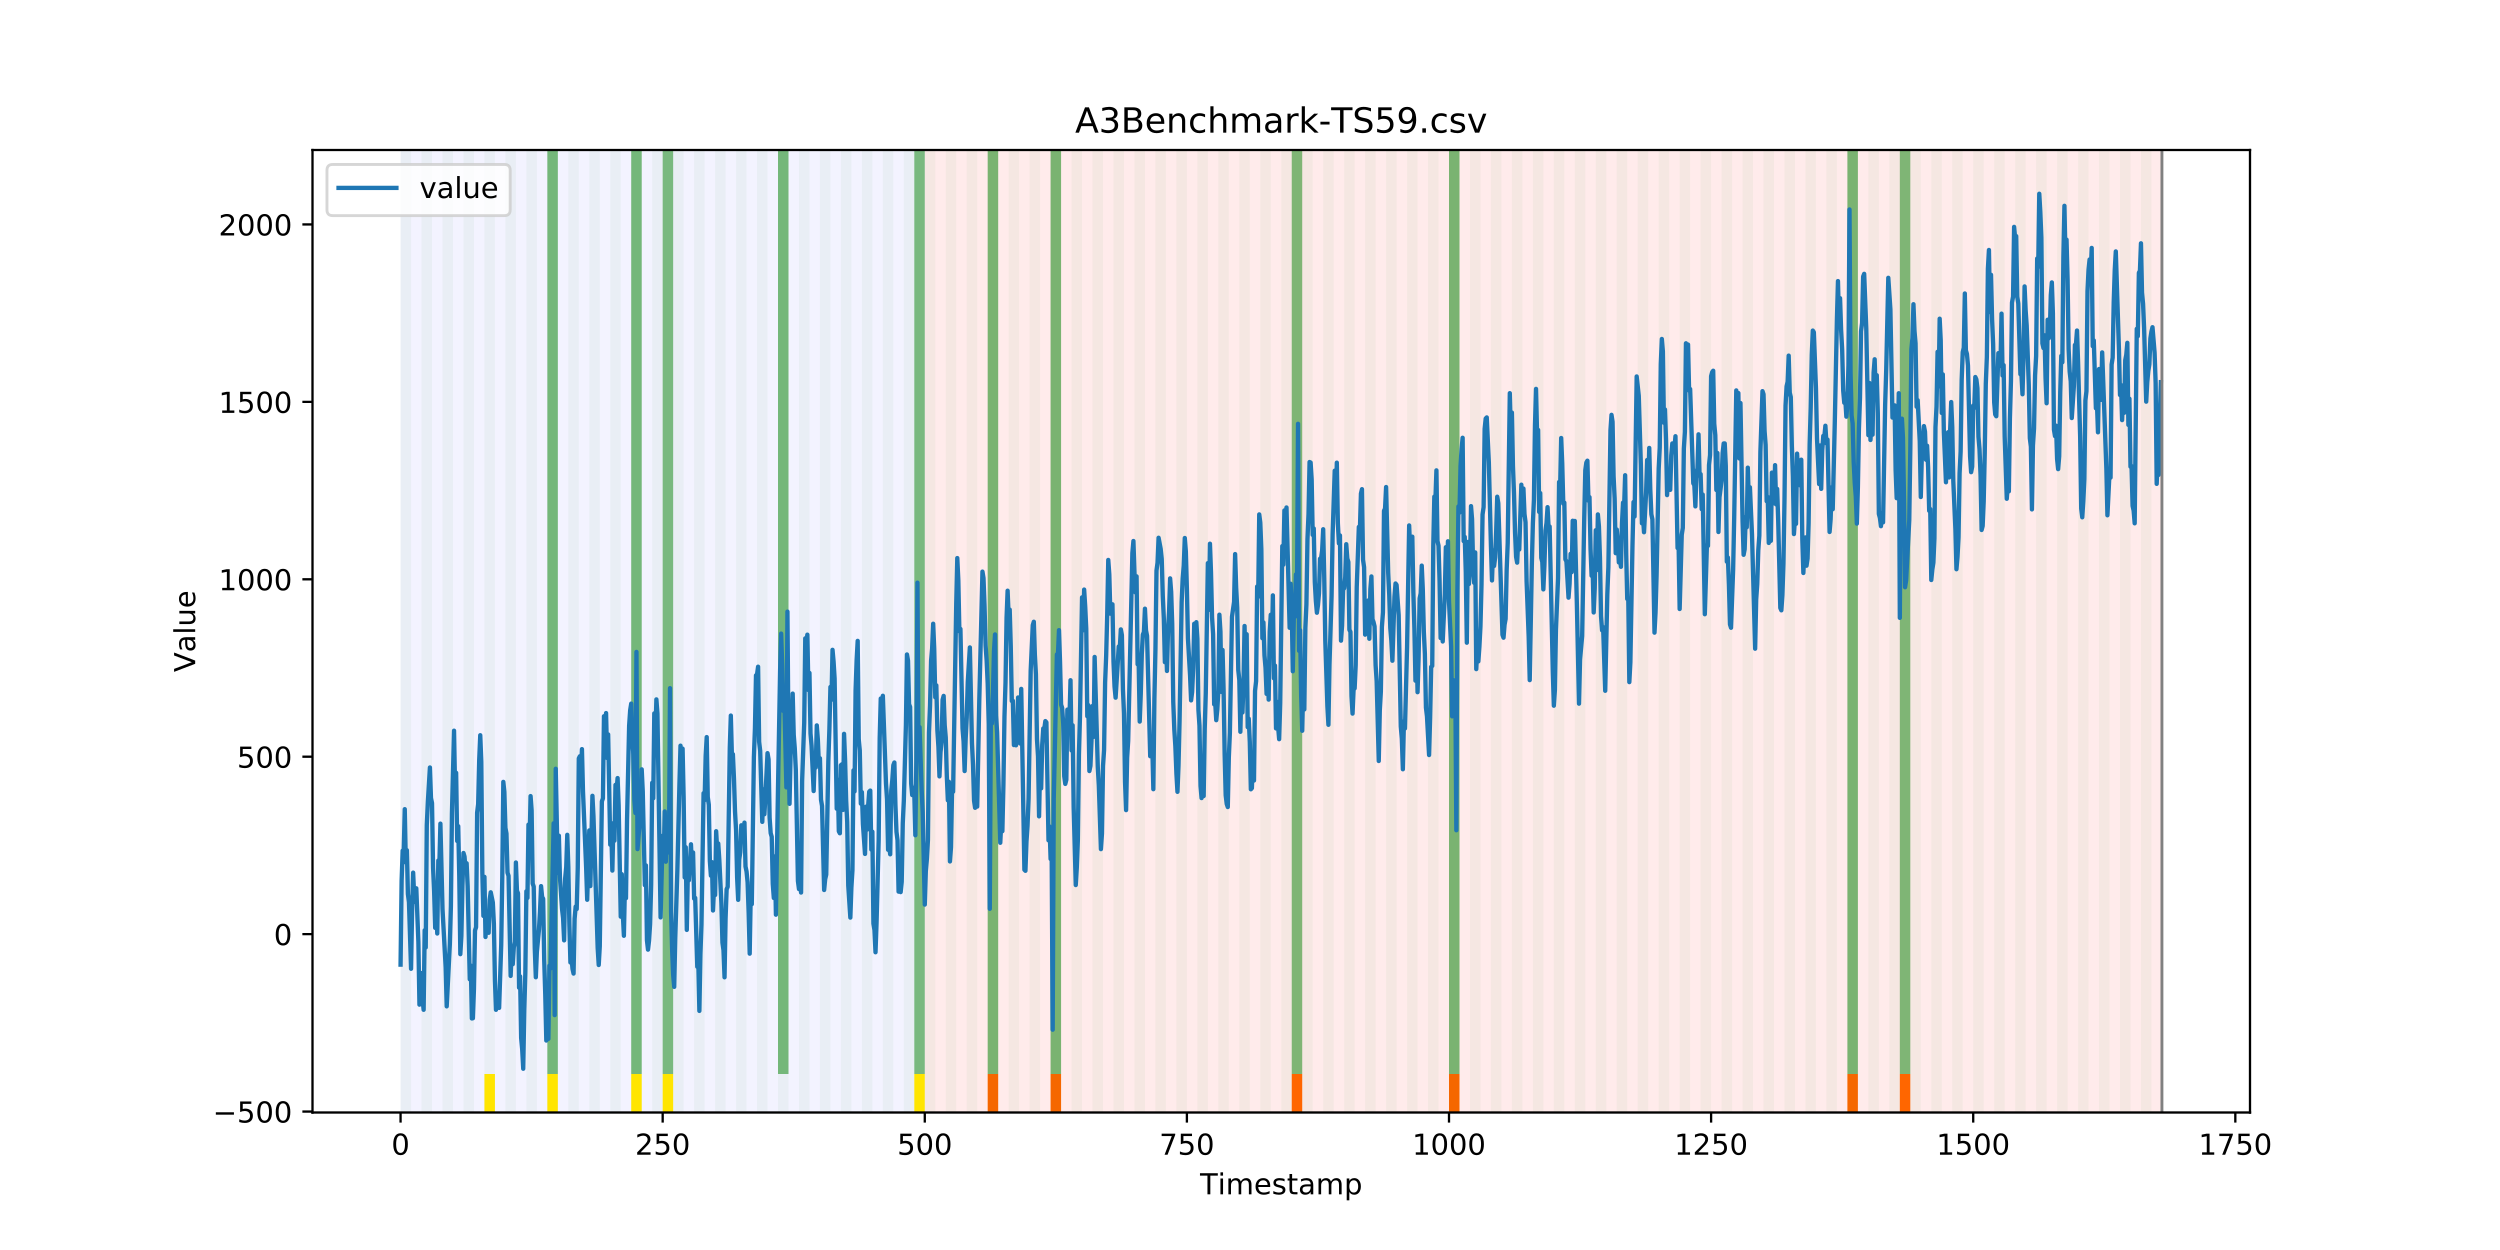 <?xml version="1.0" encoding="utf-8" standalone="no"?>
<!DOCTYPE svg PUBLIC "-//W3C//DTD SVG 1.1//EN"
  "http://www.w3.org/Graphics/SVG/1.1/DTD/svg11.dtd">
<!-- Created with matplotlib (https://matplotlib.org/) -->
<svg height="432pt" version="1.1" viewBox="0 0 864 432" width="864pt" xmlns="http://www.w3.org/2000/svg" xmlns:xlink="http://www.w3.org/1999/xlink">
 <defs>
  <style type="text/css">
*{stroke-linecap:butt;stroke-linejoin:round;}
  </style>
 </defs>
 <g id="figure_1">
  <g id="patch_1">
   <path d="M 0 432 
L 864 432 
L 864 0 
L 0 0 
z
" style="fill:#ffffff;"/>
  </g>
  <g id="axes_1">
   <g id="patch_2">
    <path d="M 108 384.48 
L 777.6 384.48 
L 777.6 51.84 
L 108 51.84 
z
" style="fill:#ffffff;"/>
   </g>
   <g id="patch_3">
    <path clip-path="url(#p0fa792f78c)" d="M 138.436 384.48 
L 138.436 51.84 
L 319.605 51.84 
L 319.605 384.48 
z
" style="fill:#0000ff;opacity:0.05;"/>
   </g>
   <g id="patch_4">
    <path clip-path="url(#p0fa792f78c)" d="M 319.605 384.48 
L 319.605 51.84 
L 747.164 51.84 
L 747.164 384.48 
z
" style="fill:#ff0000;opacity:0.08;"/>
   </g>
   <g id="patch_5">
    <path clip-path="url(#p0fa792f78c)" d="M 138.436 384.48 
L 138.436 51.84 
L 142.06 51.84 
L 142.06 384.48 
z
" style="fill:#008000;opacity:0.04;"/>
   </g>
   <g id="patch_6">
    <path clip-path="url(#p0fa792f78c)" d="M 145.683 384.48 
L 145.683 51.84 
L 149.306 51.84 
L 149.306 384.48 
z
" style="fill:#008000;opacity:0.04;"/>
   </g>
   <g id="patch_7">
    <path clip-path="url(#p0fa792f78c)" d="M 152.93 384.48 
L 152.93 51.84 
L 156.553 51.84 
L 156.553 384.48 
z
" style="fill:#008000;opacity:0.04;"/>
   </g>
   <g id="patch_8">
    <path clip-path="url(#p0fa792f78c)" d="M 160.177 384.48 
L 160.177 51.84 
L 163.8 51.84 
L 163.8 384.48 
z
" style="fill:#008000;opacity:0.04;"/>
   </g>
   <g id="patch_9">
    <path clip-path="url(#p0fa792f78c)" d="M 341.345 384.48 
L 341.345 371.174 
L 344.969 371.174 
L 344.969 384.48 
z
" style="fill:#ff6600;"/>
   </g>
   <g id="patch_10">
    <path clip-path="url(#p0fa792f78c)" d="M 167.423 384.48 
L 167.423 51.84 
L 171.047 51.84 
L 171.047 384.48 
z
" style="fill:#008000;opacity:0.04;"/>
   </g>
   <g id="patch_11">
    <path clip-path="url(#p0fa792f78c)" d="M 167.423 384.48 
L 167.423 371.174 
L 171.047 371.174 
L 171.047 384.48 
z
" style="fill:#ffe500;"/>
   </g>
   <g id="patch_12">
    <path clip-path="url(#p0fa792f78c)" d="M 174.67 384.48 
L 174.67 51.84 
L 178.294 51.84 
L 178.294 384.48 
z
" style="fill:#008000;opacity:0.04;"/>
   </g>
   <g id="patch_13">
    <path clip-path="url(#p0fa792f78c)" d="M 181.917 384.48 
L 181.917 51.84 
L 185.54 51.84 
L 185.54 384.48 
z
" style="fill:#008000;opacity:0.04;"/>
   </g>
   <g id="patch_14">
    <path clip-path="url(#p0fa792f78c)" d="M 363.086 384.48 
L 363.086 371.174 
L 366.709 371.174 
L 366.709 384.48 
z
" style="fill:#ff6600;"/>
   </g>
   <g id="patch_15">
    <path clip-path="url(#p0fa792f78c)" d="M 189.164 384.48 
L 189.164 51.84 
L 192.787 51.84 
L 192.787 384.48 
z
" style="fill:#008000;opacity:0.04;"/>
   </g>
   <g id="patch_16">
    <path clip-path="url(#p0fa792f78c)" d="M 189.164 371.174 
L 189.164 51.84 
L 192.787 51.84 
L 192.787 371.174 
z
" style="fill:#008000;opacity:0.5;"/>
   </g>
   <g id="patch_17">
    <path clip-path="url(#p0fa792f78c)" d="M 189.164 384.48 
L 189.164 371.174 
L 192.787 371.174 
L 192.787 384.48 
z
" style="fill:#ffe500;"/>
   </g>
   <g id="patch_18">
    <path clip-path="url(#p0fa792f78c)" d="M 196.41 384.48 
L 196.41 51.84 
L 200.034 51.84 
L 200.034 384.48 
z
" style="fill:#008000;opacity:0.04;"/>
   </g>
   <g id="patch_19">
    <path clip-path="url(#p0fa792f78c)" d="M 203.657 384.48 
L 203.657 51.84 
L 207.281 51.84 
L 207.281 384.48 
z
" style="fill:#008000;opacity:0.04;"/>
   </g>
   <g id="patch_20">
    <path clip-path="url(#p0fa792f78c)" d="M 210.904 384.48 
L 210.904 51.84 
L 214.527 51.84 
L 214.527 384.48 
z
" style="fill:#008000;opacity:0.04;"/>
   </g>
   <g id="patch_21">
    <path clip-path="url(#p0fa792f78c)" d="M 218.151 384.48 
L 218.151 51.84 
L 221.774 51.84 
L 221.774 384.48 
z
" style="fill:#008000;opacity:0.04;"/>
   </g>
   <g id="patch_22">
    <path clip-path="url(#p0fa792f78c)" d="M 218.151 371.174 
L 218.151 51.84 
L 221.774 51.84 
L 221.774 371.174 
z
" style="fill:#008000;opacity:0.5;"/>
   </g>
   <g id="patch_23">
    <path clip-path="url(#p0fa792f78c)" d="M 218.151 384.48 
L 218.151 371.174 
L 221.774 371.174 
L 221.774 384.48 
z
" style="fill:#ffe500;"/>
   </g>
   <g id="patch_24">
    <path clip-path="url(#p0fa792f78c)" d="M 225.397 384.48 
L 225.397 51.84 
L 229.021 51.84 
L 229.021 384.48 
z
" style="fill:#008000;opacity:0.04;"/>
   </g>
   <g id="patch_25">
    <path clip-path="url(#p0fa792f78c)" d="M 229.021 371.174 
L 229.021 51.84 
L 232.644 51.84 
L 232.644 371.174 
z
" style="fill:#008000;opacity:0.5;"/>
   </g>
   <g id="patch_26">
    <path clip-path="url(#p0fa792f78c)" d="M 229.021 384.48 
L 229.021 371.174 
L 232.644 371.174 
L 232.644 384.48 
z
" style="fill:#ffe500;"/>
   </g>
   <g id="patch_27">
    <path clip-path="url(#p0fa792f78c)" d="M 232.644 384.48 
L 232.644 51.84 
L 236.268 51.84 
L 236.268 384.48 
z
" style="fill:#008000;opacity:0.04;"/>
   </g>
   <g id="patch_28">
    <path clip-path="url(#p0fa792f78c)" d="M 239.891 384.48 
L 239.891 51.84 
L 243.514 51.84 
L 243.514 384.48 
z
" style="fill:#008000;opacity:0.04;"/>
   </g>
   <g id="patch_29">
    <path clip-path="url(#p0fa792f78c)" d="M 247.138 384.48 
L 247.138 51.84 
L 250.761 51.84 
L 250.761 384.48 
z
" style="fill:#008000;opacity:0.04;"/>
   </g>
   <g id="patch_30">
    <path clip-path="url(#p0fa792f78c)" d="M 254.384 384.48 
L 254.384 51.84 
L 258.008 51.84 
L 258.008 384.48 
z
" style="fill:#008000;opacity:0.04;"/>
   </g>
   <g id="patch_31">
    <path clip-path="url(#p0fa792f78c)" d="M 261.631 384.48 
L 261.631 51.84 
L 265.255 51.84 
L 265.255 384.48 
z
" style="fill:#008000;opacity:0.04;"/>
   </g>
   <g id="patch_32">
    <path clip-path="url(#p0fa792f78c)" d="M 446.423 384.48 
L 446.423 371.174 
L 450.047 371.174 
L 450.047 384.48 
z
" style="fill:#ff6600;"/>
   </g>
   <g id="patch_33">
    <path clip-path="url(#p0fa792f78c)" d="M 268.878 384.48 
L 268.878 51.84 
L 272.501 51.84 
L 272.501 384.48 
z
" style="fill:#008000;opacity:0.04;"/>
   </g>
   <g id="patch_34">
    <path clip-path="url(#p0fa792f78c)" d="M 268.878 371.174 
L 268.878 51.84 
L 272.501 51.84 
L 272.501 371.174 
z
" style="fill:#008000;opacity:0.5;"/>
   </g>
   <g id="patch_35">
    <path clip-path="url(#p0fa792f78c)" d="M 276.125 384.48 
L 276.125 51.84 
L 279.748 51.84 
L 279.748 384.48 
z
" style="fill:#008000;opacity:0.04;"/>
   </g>
   <g id="patch_36">
    <path clip-path="url(#p0fa792f78c)" d="M 283.371 384.48 
L 283.371 51.84 
L 286.995 51.84 
L 286.995 384.48 
z
" style="fill:#008000;opacity:0.04;"/>
   </g>
   <g id="patch_37">
    <path clip-path="url(#p0fa792f78c)" d="M 290.618 384.48 
L 290.618 51.84 
L 294.242 51.84 
L 294.242 384.48 
z
" style="fill:#008000;opacity:0.04;"/>
   </g>
   <g id="patch_38">
    <path clip-path="url(#p0fa792f78c)" d="M 297.865 384.48 
L 297.865 51.84 
L 301.488 51.84 
L 301.488 384.48 
z
" style="fill:#008000;opacity:0.04;"/>
   </g>
   <g id="patch_39">
    <path clip-path="url(#p0fa792f78c)" d="M 305.112 384.48 
L 305.112 51.84 
L 308.735 51.84 
L 308.735 384.48 
z
" style="fill:#008000;opacity:0.04;"/>
   </g>
   <g id="patch_40">
    <path clip-path="url(#p0fa792f78c)" d="M 312.358 384.48 
L 312.358 51.84 
L 315.982 51.84 
L 315.982 384.48 
z
" style="fill:#008000;opacity:0.04;"/>
   </g>
   <g id="patch_41">
    <path clip-path="url(#p0fa792f78c)" d="M 315.982 371.174 
L 315.982 51.84 
L 319.605 51.84 
L 319.605 371.174 
z
" style="fill:#008000;opacity:0.5;"/>
   </g>
   <g id="patch_42">
    <path clip-path="url(#p0fa792f78c)" d="M 315.982 384.48 
L 315.982 371.174 
L 319.605 371.174 
L 319.605 384.48 
z
" style="fill:#ffe500;"/>
   </g>
   <g id="patch_43">
    <path clip-path="url(#p0fa792f78c)" d="M 319.605 384.48 
L 319.605 51.84 
L 323.229 51.84 
L 323.229 384.48 
z
" style="fill:#008000;opacity:0.04;"/>
   </g>
   <g id="patch_44">
    <path clip-path="url(#p0fa792f78c)" d="M 500.774 384.48 
L 500.774 371.174 
L 504.397 371.174 
L 504.397 384.48 
z
" style="fill:#ff6600;"/>
   </g>
   <g id="patch_45">
    <path clip-path="url(#p0fa792f78c)" d="M 326.852 384.48 
L 326.852 51.84 
L 330.475 51.84 
L 330.475 384.48 
z
" style="fill:#008000;opacity:0.04;"/>
   </g>
   <g id="patch_46">
    <path clip-path="url(#p0fa792f78c)" d="M 334.099 384.48 
L 334.099 51.84 
L 337.722 51.84 
L 337.722 384.48 
z
" style="fill:#008000;opacity:0.04;"/>
   </g>
   <g id="patch_47">
    <path clip-path="url(#p0fa792f78c)" d="M 341.345 384.48 
L 341.345 51.84 
L 344.969 51.84 
L 344.969 384.48 
z
" style="fill:#008000;opacity:0.04;"/>
   </g>
   <g id="patch_48">
    <path clip-path="url(#p0fa792f78c)" d="M 341.345 371.174 
L 341.345 51.84 
L 344.969 51.84 
L 344.969 371.174 
z
" style="fill:#008000;opacity:0.5;"/>
   </g>
   <g id="patch_49">
    <path clip-path="url(#p0fa792f78c)" d="M 348.592 384.48 
L 348.592 51.84 
L 352.216 51.84 
L 352.216 384.48 
z
" style="fill:#008000;opacity:0.04;"/>
   </g>
   <g id="patch_50">
    <path clip-path="url(#p0fa792f78c)" d="M 355.839 384.48 
L 355.839 51.84 
L 359.462 51.84 
L 359.462 384.48 
z
" style="fill:#008000;opacity:0.04;"/>
   </g>
   <g id="patch_51">
    <path clip-path="url(#p0fa792f78c)" d="M 363.086 384.48 
L 363.086 51.84 
L 366.709 51.84 
L 366.709 384.48 
z
" style="fill:#008000;opacity:0.04;"/>
   </g>
   <g id="patch_52">
    <path clip-path="url(#p0fa792f78c)" d="M 363.086 371.174 
L 363.086 51.84 
L 366.709 51.84 
L 366.709 371.174 
z
" style="fill:#008000;opacity:0.5;"/>
   </g>
   <g id="patch_53">
    <path clip-path="url(#p0fa792f78c)" d="M 370.332 384.48 
L 370.332 51.84 
L 373.956 51.84 
L 373.956 384.48 
z
" style="fill:#008000;opacity:0.04;"/>
   </g>
   <g id="patch_54">
    <path clip-path="url(#p0fa792f78c)" d="M 377.579 384.48 
L 377.579 51.84 
L 381.203 51.84 
L 381.203 384.48 
z
" style="fill:#008000;opacity:0.04;"/>
   </g>
   <g id="patch_55">
    <path clip-path="url(#p0fa792f78c)" d="M 384.826 384.48 
L 384.826 51.84 
L 388.449 51.84 
L 388.449 384.48 
z
" style="fill:#008000;opacity:0.04;"/>
   </g>
   <g id="patch_56">
    <path clip-path="url(#p0fa792f78c)" d="M 392.073 384.48 
L 392.073 51.84 
L 395.696 51.84 
L 395.696 384.48 
z
" style="fill:#008000;opacity:0.04;"/>
   </g>
   <g id="patch_57">
    <path clip-path="url(#p0fa792f78c)" d="M 399.319 384.48 
L 399.319 51.84 
L 402.943 51.84 
L 402.943 384.48 
z
" style="fill:#008000;opacity:0.04;"/>
   </g>
   <g id="patch_58">
    <path clip-path="url(#p0fa792f78c)" d="M 406.566 384.48 
L 406.566 51.84 
L 410.19 51.84 
L 410.19 384.48 
z
" style="fill:#008000;opacity:0.04;"/>
   </g>
   <g id="patch_59">
    <path clip-path="url(#p0fa792f78c)" d="M 413.813 384.48 
L 413.813 51.84 
L 417.436 51.84 
L 417.436 384.48 
z
" style="fill:#008000;opacity:0.04;"/>
   </g>
   <g id="patch_60">
    <path clip-path="url(#p0fa792f78c)" d="M 421.06 384.48 
L 421.06 51.84 
L 424.683 51.84 
L 424.683 384.48 
z
" style="fill:#008000;opacity:0.04;"/>
   </g>
   <g id="patch_61">
    <path clip-path="url(#p0fa792f78c)" d="M 428.306 384.48 
L 428.306 51.84 
L 431.93 51.84 
L 431.93 384.48 
z
" style="fill:#008000;opacity:0.04;"/>
   </g>
   <g id="patch_62">
    <path clip-path="url(#p0fa792f78c)" d="M 435.553 384.48 
L 435.553 51.84 
L 439.177 51.84 
L 439.177 384.48 
z
" style="fill:#008000;opacity:0.04;"/>
   </g>
   <g id="patch_63">
    <path clip-path="url(#p0fa792f78c)" d="M 442.8 384.48 
L 442.8 51.84 
L 446.423 51.84 
L 446.423 384.48 
z
" style="fill:#008000;opacity:0.04;"/>
   </g>
   <g id="patch_64">
    <path clip-path="url(#p0fa792f78c)" d="M 446.423 371.174 
L 446.423 51.84 
L 450.047 51.84 
L 450.047 371.174 
z
" style="fill:#008000;opacity:0.5;"/>
   </g>
   <g id="patch_65">
    <path clip-path="url(#p0fa792f78c)" d="M 450.047 384.48 
L 450.047 51.84 
L 453.67 51.84 
L 453.67 384.48 
z
" style="fill:#008000;opacity:0.04;"/>
   </g>
   <g id="patch_66">
    <path clip-path="url(#p0fa792f78c)" d="M 457.294 384.48 
L 457.294 51.84 
L 460.917 51.84 
L 460.917 384.48 
z
" style="fill:#008000;opacity:0.04;"/>
   </g>
   <g id="patch_67">
    <path clip-path="url(#p0fa792f78c)" d="M 638.462 384.48 
L 638.462 371.174 
L 642.086 371.174 
L 642.086 384.48 
z
" style="fill:#ff6600;"/>
   </g>
   <g id="patch_68">
    <path clip-path="url(#p0fa792f78c)" d="M 464.54 384.48 
L 464.54 51.84 
L 468.164 51.84 
L 468.164 384.48 
z
" style="fill:#008000;opacity:0.04;"/>
   </g>
   <g id="patch_69">
    <path clip-path="url(#p0fa792f78c)" d="M 471.787 384.48 
L 471.787 51.84 
L 475.41 51.84 
L 475.41 384.48 
z
" style="fill:#008000;opacity:0.04;"/>
   </g>
   <g id="patch_70">
    <path clip-path="url(#p0fa792f78c)" d="M 656.579 384.48 
L 656.579 371.174 
L 660.203 371.174 
L 660.203 384.48 
z
" style="fill:#ff6600;"/>
   </g>
   <g id="patch_71">
    <path clip-path="url(#p0fa792f78c)" d="M 479.034 384.48 
L 479.034 51.84 
L 482.657 51.84 
L 482.657 384.48 
z
" style="fill:#008000;opacity:0.04;"/>
   </g>
   <g id="patch_72">
    <path clip-path="url(#p0fa792f78c)" d="M 486.281 384.48 
L 486.281 51.84 
L 489.904 51.84 
L 489.904 384.48 
z
" style="fill:#008000;opacity:0.04;"/>
   </g>
   <g id="patch_73">
    <path clip-path="url(#p0fa792f78c)" d="M 493.527 384.48 
L 493.527 51.84 
L 497.151 51.84 
L 497.151 384.48 
z
" style="fill:#008000;opacity:0.04;"/>
   </g>
   <g id="patch_74">
    <path clip-path="url(#p0fa792f78c)" d="M 500.774 384.48 
L 500.774 51.84 
L 504.397 51.84 
L 504.397 384.48 
z
" style="fill:#008000;opacity:0.04;"/>
   </g>
   <g id="patch_75">
    <path clip-path="url(#p0fa792f78c)" d="M 500.774 371.174 
L 500.774 51.84 
L 504.397 51.84 
L 504.397 371.174 
z
" style="fill:#008000;opacity:0.5;"/>
   </g>
   <g id="patch_76">
    <path clip-path="url(#p0fa792f78c)" d="M 508.021 384.48 
L 508.021 51.84 
L 511.644 51.84 
L 511.644 384.48 
z
" style="fill:#008000;opacity:0.04;"/>
   </g>
   <g id="patch_77">
    <path clip-path="url(#p0fa792f78c)" d="M 515.268 384.48 
L 515.268 51.84 
L 518.891 51.84 
L 518.891 384.48 
z
" style="fill:#008000;opacity:0.04;"/>
   </g>
   <g id="patch_78">
    <path clip-path="url(#p0fa792f78c)" d="M 522.514 384.48 
L 522.514 51.84 
L 526.138 51.84 
L 526.138 384.48 
z
" style="fill:#008000;opacity:0.04;"/>
   </g>
   <g id="patch_79">
    <path clip-path="url(#p0fa792f78c)" d="M 529.761 384.48 
L 529.761 51.84 
L 533.384 51.84 
L 533.384 384.48 
z
" style="fill:#008000;opacity:0.04;"/>
   </g>
   <g id="patch_80">
    <path clip-path="url(#p0fa792f78c)" d="M 537.008 384.48 
L 537.008 51.84 
L 540.631 51.84 
L 540.631 384.48 
z
" style="fill:#008000;opacity:0.04;"/>
   </g>
   <g id="patch_81">
    <path clip-path="url(#p0fa792f78c)" d="M 544.255 384.48 
L 544.255 51.84 
L 547.878 51.84 
L 547.878 384.48 
z
" style="fill:#008000;opacity:0.04;"/>
   </g>
   <g id="patch_82">
    <path clip-path="url(#p0fa792f78c)" d="M 551.501 384.48 
L 551.501 51.84 
L 555.125 51.84 
L 555.125 384.48 
z
" style="fill:#008000;opacity:0.04;"/>
   </g>
   <g id="patch_83">
    <path clip-path="url(#p0fa792f78c)" d="M 558.748 384.48 
L 558.748 51.84 
L 562.371 51.84 
L 562.371 384.48 
z
" style="fill:#008000;opacity:0.04;"/>
   </g>
   <g id="patch_84">
    <path clip-path="url(#p0fa792f78c)" d="M 565.995 384.48 
L 565.995 51.84 
L 569.618 51.84 
L 569.618 384.48 
z
" style="fill:#008000;opacity:0.04;"/>
   </g>
   <g id="patch_85">
    <path clip-path="url(#p0fa792f78c)" d="M 573.242 384.48 
L 573.242 51.84 
L 576.865 51.84 
L 576.865 384.48 
z
" style="fill:#008000;opacity:0.04;"/>
   </g>
   <g id="patch_86">
    <path clip-path="url(#p0fa792f78c)" d="M 580.488 384.48 
L 580.488 51.84 
L 584.112 51.84 
L 584.112 384.48 
z
" style="fill:#008000;opacity:0.04;"/>
   </g>
   <g id="patch_87">
    <path clip-path="url(#p0fa792f78c)" d="M 587.735 384.48 
L 587.735 51.84 
L 591.358 51.84 
L 591.358 384.48 
z
" style="fill:#008000;opacity:0.04;"/>
   </g>
   <g id="patch_88">
    <path clip-path="url(#p0fa792f78c)" d="M 594.982 384.48 
L 594.982 51.84 
L 598.605 51.84 
L 598.605 384.48 
z
" style="fill:#008000;opacity:0.04;"/>
   </g>
   <g id="patch_89">
    <path clip-path="url(#p0fa792f78c)" d="M 602.229 384.48 
L 602.229 51.84 
L 605.852 51.84 
L 605.852 384.48 
z
" style="fill:#008000;opacity:0.04;"/>
   </g>
   <g id="patch_90">
    <path clip-path="url(#p0fa792f78c)" d="M 609.475 384.48 
L 609.475 51.84 
L 613.099 51.84 
L 613.099 384.48 
z
" style="fill:#008000;opacity:0.04;"/>
   </g>
   <g id="patch_91">
    <path clip-path="url(#p0fa792f78c)" d="M 616.722 384.48 
L 616.722 51.84 
L 620.345 51.84 
L 620.345 384.48 
z
" style="fill:#008000;opacity:0.04;"/>
   </g>
   <g id="patch_92">
    <path clip-path="url(#p0fa792f78c)" d="M 623.969 384.48 
L 623.969 51.84 
L 627.592 51.84 
L 627.592 384.48 
z
" style="fill:#008000;opacity:0.04;"/>
   </g>
   <g id="patch_93">
    <path clip-path="url(#p0fa792f78c)" d="M 631.216 384.48 
L 631.216 51.84 
L 634.839 51.84 
L 634.839 384.48 
z
" style="fill:#008000;opacity:0.04;"/>
   </g>
   <g id="patch_94">
    <path clip-path="url(#p0fa792f78c)" d="M 638.462 384.48 
L 638.462 51.84 
L 642.086 51.84 
L 642.086 384.48 
z
" style="fill:#008000;opacity:0.04;"/>
   </g>
   <g id="patch_95">
    <path clip-path="url(#p0fa792f78c)" d="M 638.462 371.174 
L 638.462 51.84 
L 642.086 51.84 
L 642.086 371.174 
z
" style="fill:#008000;opacity:0.5;"/>
   </g>
   <g id="patch_96">
    <path clip-path="url(#p0fa792f78c)" d="M 645.709 384.48 
L 645.709 51.84 
L 649.332 51.84 
L 649.332 384.48 
z
" style="fill:#008000;opacity:0.04;"/>
   </g>
   <g id="patch_97">
    <path clip-path="url(#p0fa792f78c)" d="M 652.956 384.48 
L 652.956 51.84 
L 656.579 51.84 
L 656.579 384.48 
z
" style="fill:#008000;opacity:0.04;"/>
   </g>
   <g id="patch_98">
    <path clip-path="url(#p0fa792f78c)" d="M 656.579 371.174 
L 656.579 51.84 
L 660.203 51.84 
L 660.203 371.174 
z
" style="fill:#008000;opacity:0.5;"/>
   </g>
   <g id="patch_99">
    <path clip-path="url(#p0fa792f78c)" d="M 660.203 384.48 
L 660.203 51.84 
L 663.826 51.84 
L 663.826 384.48 
z
" style="fill:#008000;opacity:0.04;"/>
   </g>
   <g id="patch_100">
    <path clip-path="url(#p0fa792f78c)" d="M 667.449 384.48 
L 667.449 51.84 
L 671.073 51.84 
L 671.073 384.48 
z
" style="fill:#008000;opacity:0.04;"/>
   </g>
   <g id="patch_101">
    <path clip-path="url(#p0fa792f78c)" d="M 674.696 384.48 
L 674.696 51.84 
L 678.319 51.84 
L 678.319 384.48 
z
" style="fill:#008000;opacity:0.04;"/>
   </g>
   <g id="patch_102">
    <path clip-path="url(#p0fa792f78c)" d="M 681.943 384.48 
L 681.943 51.84 
L 685.566 51.84 
L 685.566 384.48 
z
" style="fill:#008000;opacity:0.04;"/>
   </g>
   <g id="patch_103">
    <path clip-path="url(#p0fa792f78c)" d="M 689.19 384.48 
L 689.19 51.84 
L 692.813 51.84 
L 692.813 384.48 
z
" style="fill:#008000;opacity:0.04;"/>
   </g>
   <g id="patch_104">
    <path clip-path="url(#p0fa792f78c)" d="M 696.436 384.48 
L 696.436 51.84 
L 700.06 51.84 
L 700.06 384.48 
z
" style="fill:#008000;opacity:0.04;"/>
   </g>
   <g id="patch_105">
    <path clip-path="url(#p0fa792f78c)" d="M 703.683 384.48 
L 703.683 51.84 
L 707.306 51.84 
L 707.306 384.48 
z
" style="fill:#008000;opacity:0.04;"/>
   </g>
   <g id="patch_106">
    <path clip-path="url(#p0fa792f78c)" d="M 710.93 384.48 
L 710.93 51.84 
L 714.553 51.84 
L 714.553 384.48 
z
" style="fill:#008000;opacity:0.04;"/>
   </g>
   <g id="patch_107">
    <path clip-path="url(#p0fa792f78c)" d="M 718.177 384.48 
L 718.177 51.84 
L 721.8 51.84 
L 721.8 384.48 
z
" style="fill:#008000;opacity:0.04;"/>
   </g>
   <g id="patch_108">
    <path clip-path="url(#p0fa792f78c)" d="M 725.423 384.48 
L 725.423 51.84 
L 729.047 51.84 
L 729.047 384.48 
z
" style="fill:#008000;opacity:0.04;"/>
   </g>
   <g id="patch_109">
    <path clip-path="url(#p0fa792f78c)" d="M 732.67 384.48 
L 732.67 51.84 
L 736.294 51.84 
L 736.294 384.48 
z
" style="fill:#008000;opacity:0.04;"/>
   </g>
   <g id="patch_110">
    <path clip-path="url(#p0fa792f78c)" d="M 739.917 384.48 
L 739.917 51.84 
L 743.54 51.84 
L 743.54 384.48 
z
" style="fill:#008000;opacity:0.04;"/>
   </g>
   <g id="matplotlib.axis_1">
    <g id="xtick_1">
     <g id="line2d_1">
      <defs>
       <path d="M 0 0 
L 0 3.5 
" id="me5b72af9c4" style="stroke:#000000;stroke-width:0.8;"/>
      </defs>
      <g>
       <use style="stroke:#000000;stroke-width:0.8;" x="138.436" xlink:href="#me5b72af9c4" y="384.48"/>
      </g>
     </g>
     <g id="text_1">
      <!-- 0 -->
      <defs>
       <path d="M 31.781 66.406 
Q 24.172 66.406 20.328 58.906 
Q 16.5 51.422 16.5 36.375 
Q 16.5 21.391 20.328 13.891 
Q 24.172 6.391 31.781 6.391 
Q 39.453 6.391 43.281 13.891 
Q 47.125 21.391 47.125 36.375 
Q 47.125 51.422 43.281 58.906 
Q 39.453 66.406 31.781 66.406 
z
M 31.781 74.219 
Q 44.047 74.219 50.516 64.516 
Q 56.984 54.828 56.984 36.375 
Q 56.984 17.969 50.516 8.266 
Q 44.047 -1.422 31.781 -1.422 
Q 19.531 -1.422 13.062 8.266 
Q 6.594 17.969 6.594 36.375 
Q 6.594 54.828 13.062 64.516 
Q 19.531 74.219 31.781 74.219 
z
" id="DejaVuSans-48"/>
      </defs>
      <g transform="translate(135.255 399.078)scale(0.1 -0.1)">
       <use xlink:href="#DejaVuSans-48"/>
      </g>
     </g>
    </g>
    <g id="xtick_2">
     <g id="line2d_2">
      <g>
       <use style="stroke:#000000;stroke-width:0.8;" x="229.021" xlink:href="#me5b72af9c4" y="384.48"/>
      </g>
     </g>
     <g id="text_2">
      <!-- 250 -->
      <defs>
       <path d="M 19.188 8.297 
L 53.609 8.297 
L 53.609 0 
L 7.328 0 
L 7.328 8.297 
Q 12.938 14.109 22.625 23.891 
Q 32.328 33.688 34.812 36.531 
Q 39.547 41.844 41.422 45.531 
Q 43.312 49.219 43.312 52.781 
Q 43.312 58.594 39.234 62.25 
Q 35.156 65.922 28.609 65.922 
Q 23.969 65.922 18.812 64.312 
Q 13.672 62.703 7.812 59.422 
L 7.812 69.391 
Q 13.766 71.781 18.938 73 
Q 24.125 74.219 28.422 74.219 
Q 39.75 74.219 46.484 68.547 
Q 53.219 62.891 53.219 53.422 
Q 53.219 48.922 51.531 44.891 
Q 49.859 40.875 45.406 35.406 
Q 44.188 33.984 37.641 27.219 
Q 31.109 20.453 19.188 8.297 
z
" id="DejaVuSans-50"/>
       <path d="M 10.797 72.906 
L 49.516 72.906 
L 49.516 64.594 
L 19.828 64.594 
L 19.828 46.734 
Q 21.969 47.469 24.109 47.828 
Q 26.266 48.188 28.422 48.188 
Q 40.625 48.188 47.75 41.5 
Q 54.891 34.812 54.891 23.391 
Q 54.891 11.625 47.562 5.094 
Q 40.234 -1.422 26.906 -1.422 
Q 22.312 -1.422 17.547 -0.641 
Q 12.797 0.141 7.719 1.703 
L 7.719 11.625 
Q 12.109 9.234 16.797 8.062 
Q 21.484 6.891 26.703 6.891 
Q 35.156 6.891 40.078 11.328 
Q 45.016 15.766 45.016 23.391 
Q 45.016 31 40.078 35.438 
Q 35.156 39.891 26.703 39.891 
Q 22.75 39.891 18.812 39.016 
Q 14.891 38.141 10.797 36.281 
z
" id="DejaVuSans-53"/>
      </defs>
      <g transform="translate(219.477 399.078)scale(0.1 -0.1)">
       <use xlink:href="#DejaVuSans-50"/>
       <use x="63.623" xlink:href="#DejaVuSans-53"/>
       <use x="127.246" xlink:href="#DejaVuSans-48"/>
      </g>
     </g>
    </g>
    <g id="xtick_3">
     <g id="line2d_3">
      <g>
       <use style="stroke:#000000;stroke-width:0.8;" x="319.605" xlink:href="#me5b72af9c4" y="384.48"/>
      </g>
     </g>
     <g id="text_3">
      <!-- 500 -->
      <g transform="translate(310.061 399.078)scale(0.1 -0.1)">
       <use xlink:href="#DejaVuSans-53"/>
       <use x="63.623" xlink:href="#DejaVuSans-48"/>
       <use x="127.246" xlink:href="#DejaVuSans-48"/>
      </g>
     </g>
    </g>
    <g id="xtick_4">
     <g id="line2d_4">
      <g>
       <use style="stroke:#000000;stroke-width:0.8;" x="410.19" xlink:href="#me5b72af9c4" y="384.48"/>
      </g>
     </g>
     <g id="text_4">
      <!-- 750 -->
      <defs>
       <path d="M 8.203 72.906 
L 55.078 72.906 
L 55.078 68.703 
L 28.609 0 
L 18.312 0 
L 43.219 64.594 
L 8.203 64.594 
z
" id="DejaVuSans-55"/>
      </defs>
      <g transform="translate(400.646 399.078)scale(0.1 -0.1)">
       <use xlink:href="#DejaVuSans-55"/>
       <use x="63.623" xlink:href="#DejaVuSans-53"/>
       <use x="127.246" xlink:href="#DejaVuSans-48"/>
      </g>
     </g>
    </g>
    <g id="xtick_5">
     <g id="line2d_5">
      <g>
       <use style="stroke:#000000;stroke-width:0.8;" x="500.774" xlink:href="#me5b72af9c4" y="384.48"/>
      </g>
     </g>
     <g id="text_5">
      <!-- 1000 -->
      <defs>
       <path d="M 12.406 8.297 
L 28.516 8.297 
L 28.516 63.922 
L 10.984 60.406 
L 10.984 69.391 
L 28.422 72.906 
L 38.281 72.906 
L 38.281 8.297 
L 54.391 8.297 
L 54.391 0 
L 12.406 0 
z
" id="DejaVuSans-49"/>
      </defs>
      <g transform="translate(488.049 399.078)scale(0.1 -0.1)">
       <use xlink:href="#DejaVuSans-49"/>
       <use x="63.623" xlink:href="#DejaVuSans-48"/>
       <use x="127.246" xlink:href="#DejaVuSans-48"/>
       <use x="190.869" xlink:href="#DejaVuSans-48"/>
      </g>
     </g>
    </g>
    <g id="xtick_6">
     <g id="line2d_6">
      <g>
       <use style="stroke:#000000;stroke-width:0.8;" x="591.358" xlink:href="#me5b72af9c4" y="384.48"/>
      </g>
     </g>
     <g id="text_6">
      <!-- 1250 -->
      <g transform="translate(578.633 399.078)scale(0.1 -0.1)">
       <use xlink:href="#DejaVuSans-49"/>
       <use x="63.623" xlink:href="#DejaVuSans-50"/>
       <use x="127.246" xlink:href="#DejaVuSans-53"/>
       <use x="190.869" xlink:href="#DejaVuSans-48"/>
      </g>
     </g>
    </g>
    <g id="xtick_7">
     <g id="line2d_7">
      <g>
       <use style="stroke:#000000;stroke-width:0.8;" x="681.943" xlink:href="#me5b72af9c4" y="384.48"/>
      </g>
     </g>
     <g id="text_7">
      <!-- 1500 -->
      <g transform="translate(669.218 399.078)scale(0.1 -0.1)">
       <use xlink:href="#DejaVuSans-49"/>
       <use x="63.623" xlink:href="#DejaVuSans-53"/>
       <use x="127.246" xlink:href="#DejaVuSans-48"/>
       <use x="190.869" xlink:href="#DejaVuSans-48"/>
      </g>
     </g>
    </g>
    <g id="xtick_8">
     <g id="line2d_8">
      <g>
       <use style="stroke:#000000;stroke-width:0.8;" x="772.527" xlink:href="#me5b72af9c4" y="384.48"/>
      </g>
     </g>
     <g id="text_8">
      <!-- 1750 -->
      <g transform="translate(759.802 399.078)scale(0.1 -0.1)">
       <use xlink:href="#DejaVuSans-49"/>
       <use x="63.623" xlink:href="#DejaVuSans-55"/>
       <use x="127.246" xlink:href="#DejaVuSans-53"/>
       <use x="190.869" xlink:href="#DejaVuSans-48"/>
      </g>
     </g>
    </g>
    <g id="text_9">
     <!-- Timestamp -->
     <defs>
      <path d="M -0.297 72.906 
L 61.375 72.906 
L 61.375 64.594 
L 35.5 64.594 
L 35.5 0 
L 25.594 0 
L 25.594 64.594 
L -0.297 64.594 
z
" id="DejaVuSans-84"/>
      <path d="M 9.422 54.688 
L 18.406 54.688 
L 18.406 0 
L 9.422 0 
z
M 9.422 75.984 
L 18.406 75.984 
L 18.406 64.594 
L 9.422 64.594 
z
" id="DejaVuSans-105"/>
      <path d="M 52 44.188 
Q 55.375 50.25 60.062 53.125 
Q 64.75 56 71.094 56 
Q 79.641 56 84.281 50.016 
Q 88.922 44.047 88.922 33.016 
L 88.922 0 
L 79.891 0 
L 79.891 32.719 
Q 79.891 40.578 77.094 44.375 
Q 74.312 48.188 68.609 48.188 
Q 61.625 48.188 57.562 43.547 
Q 53.516 38.922 53.516 30.906 
L 53.516 0 
L 44.484 0 
L 44.484 32.719 
Q 44.484 40.625 41.703 44.406 
Q 38.922 48.188 33.109 48.188 
Q 26.219 48.188 22.156 43.531 
Q 18.109 38.875 18.109 30.906 
L 18.109 0 
L 9.078 0 
L 9.078 54.688 
L 18.109 54.688 
L 18.109 46.188 
Q 21.188 51.219 25.484 53.609 
Q 29.781 56 35.688 56 
Q 41.656 56 45.828 52.969 
Q 50 49.953 52 44.188 
z
" id="DejaVuSans-109"/>
      <path d="M 56.203 29.594 
L 56.203 25.203 
L 14.891 25.203 
Q 15.484 15.922 20.484 11.062 
Q 25.484 6.203 34.422 6.203 
Q 39.594 6.203 44.453 7.469 
Q 49.312 8.734 54.109 11.281 
L 54.109 2.781 
Q 49.266 0.734 44.188 -0.344 
Q 39.109 -1.422 33.891 -1.422 
Q 20.797 -1.422 13.156 6.188 
Q 5.516 13.812 5.516 26.812 
Q 5.516 40.234 12.766 48.109 
Q 20.016 56 32.328 56 
Q 43.359 56 49.781 48.891 
Q 56.203 41.797 56.203 29.594 
z
M 47.219 32.234 
Q 47.125 39.594 43.094 43.984 
Q 39.062 48.391 32.422 48.391 
Q 24.906 48.391 20.391 44.141 
Q 15.875 39.891 15.188 32.172 
z
" id="DejaVuSans-101"/>
      <path d="M 44.281 53.078 
L 44.281 44.578 
Q 40.484 46.531 36.375 47.5 
Q 32.281 48.484 27.875 48.484 
Q 21.188 48.484 17.844 46.438 
Q 14.5 44.391 14.5 40.281 
Q 14.5 37.156 16.891 35.375 
Q 19.281 33.594 26.516 31.984 
L 29.594 31.297 
Q 39.156 29.25 43.188 25.516 
Q 47.219 21.781 47.219 15.094 
Q 47.219 7.469 41.188 3.016 
Q 35.156 -1.422 24.609 -1.422 
Q 20.219 -1.422 15.453 -0.562 
Q 10.688 0.297 5.422 2 
L 5.422 11.281 
Q 10.406 8.688 15.234 7.391 
Q 20.062 6.109 24.812 6.109 
Q 31.156 6.109 34.562 8.281 
Q 37.984 10.453 37.984 14.406 
Q 37.984 18.062 35.516 20.016 
Q 33.062 21.969 24.703 23.781 
L 21.578 24.516 
Q 13.234 26.266 9.516 29.906 
Q 5.812 33.547 5.812 39.891 
Q 5.812 47.609 11.281 51.797 
Q 16.75 56 26.812 56 
Q 31.781 56 36.172 55.266 
Q 40.578 54.547 44.281 53.078 
z
" id="DejaVuSans-115"/>
      <path d="M 18.312 70.219 
L 18.312 54.688 
L 36.812 54.688 
L 36.812 47.703 
L 18.312 47.703 
L 18.312 18.016 
Q 18.312 11.328 20.141 9.422 
Q 21.969 7.516 27.594 7.516 
L 36.812 7.516 
L 36.812 0 
L 27.594 0 
Q 17.188 0 13.234 3.875 
Q 9.281 7.766 9.281 18.016 
L 9.281 47.703 
L 2.688 47.703 
L 2.688 54.688 
L 9.281 54.688 
L 9.281 70.219 
z
" id="DejaVuSans-116"/>
      <path d="M 34.281 27.484 
Q 23.391 27.484 19.188 25 
Q 14.984 22.516 14.984 16.5 
Q 14.984 11.719 18.141 8.906 
Q 21.297 6.109 26.703 6.109 
Q 34.188 6.109 38.703 11.406 
Q 43.219 16.703 43.219 25.484 
L 43.219 27.484 
z
M 52.203 31.203 
L 52.203 0 
L 43.219 0 
L 43.219 8.297 
Q 40.141 3.328 35.547 0.953 
Q 30.953 -1.422 24.312 -1.422 
Q 15.922 -1.422 10.953 3.297 
Q 6 8.016 6 15.922 
Q 6 25.141 12.172 29.828 
Q 18.359 34.516 30.609 34.516 
L 43.219 34.516 
L 43.219 35.406 
Q 43.219 41.609 39.141 45 
Q 35.062 48.391 27.688 48.391 
Q 23 48.391 18.547 47.266 
Q 14.109 46.141 10.016 43.891 
L 10.016 52.203 
Q 14.938 54.109 19.578 55.047 
Q 24.219 56 28.609 56 
Q 40.484 56 46.344 49.844 
Q 52.203 43.703 52.203 31.203 
z
" id="DejaVuSans-97"/>
      <path d="M 18.109 8.203 
L 18.109 -20.797 
L 9.078 -20.797 
L 9.078 54.688 
L 18.109 54.688 
L 18.109 46.391 
Q 20.953 51.266 25.266 53.625 
Q 29.594 56 35.594 56 
Q 45.562 56 51.781 48.094 
Q 58.016 40.188 58.016 27.297 
Q 58.016 14.406 51.781 6.484 
Q 45.562 -1.422 35.594 -1.422 
Q 29.594 -1.422 25.266 0.953 
Q 20.953 3.328 18.109 8.203 
z
M 48.688 27.297 
Q 48.688 37.203 44.609 42.844 
Q 40.531 48.484 33.406 48.484 
Q 26.266 48.484 22.188 42.844 
Q 18.109 37.203 18.109 27.297 
Q 18.109 17.391 22.188 11.75 
Q 26.266 6.109 33.406 6.109 
Q 40.531 6.109 44.609 11.75 
Q 48.688 17.391 48.688 27.297 
z
" id="DejaVuSans-112"/>
     </defs>
     <g transform="translate(414.739 412.757)scale(0.1 -0.1)">
      <use xlink:href="#DejaVuSans-84"/>
      <use x="61.037" xlink:href="#DejaVuSans-105"/>
      <use x="88.82" xlink:href="#DejaVuSans-109"/>
      <use x="186.232" xlink:href="#DejaVuSans-101"/>
      <use x="247.756" xlink:href="#DejaVuSans-115"/>
      <use x="299.855" xlink:href="#DejaVuSans-116"/>
      <use x="339.064" xlink:href="#DejaVuSans-97"/>
      <use x="400.344" xlink:href="#DejaVuSans-109"/>
      <use x="497.756" xlink:href="#DejaVuSans-112"/>
     </g>
    </g>
   </g>
   <g id="matplotlib.axis_2">
    <g id="ytick_1">
     <g id="line2d_9">
      <defs>
       <path d="M 0 0 
L -3.5 0 
" id="mae91c8714a" style="stroke:#000000;stroke-width:0.8;"/>
      </defs>
      <g>
       <use style="stroke:#000000;stroke-width:0.8;" x="108" xlink:href="#mae91c8714a" y="384.152"/>
      </g>
     </g>
     <g id="text_10">
      <!-- −500 -->
      <defs>
       <path d="M 10.594 35.5 
L 73.188 35.5 
L 73.188 27.203 
L 10.594 27.203 
z
" id="DejaVuSans-8722"/>
      </defs>
      <g transform="translate(73.533 387.952)scale(0.1 -0.1)">
       <use xlink:href="#DejaVuSans-8722"/>
       <use x="83.789" xlink:href="#DejaVuSans-53"/>
       <use x="147.412" xlink:href="#DejaVuSans-48"/>
       <use x="211.035" xlink:href="#DejaVuSans-48"/>
      </g>
     </g>
    </g>
    <g id="ytick_2">
     <g id="line2d_10">
      <g>
       <use style="stroke:#000000;stroke-width:0.8;" x="108" xlink:href="#mae91c8714a" y="322.836"/>
      </g>
     </g>
     <g id="text_11">
      <!-- 0 -->
      <g transform="translate(94.638 326.635)scale(0.1 -0.1)">
       <use xlink:href="#DejaVuSans-48"/>
      </g>
     </g>
    </g>
    <g id="ytick_3">
     <g id="line2d_11">
      <g>
       <use style="stroke:#000000;stroke-width:0.8;" x="108" xlink:href="#mae91c8714a" y="261.52"/>
      </g>
     </g>
     <g id="text_12">
      <!-- 500 -->
      <g transform="translate(81.912 265.319)scale(0.1 -0.1)">
       <use xlink:href="#DejaVuSans-53"/>
       <use x="63.623" xlink:href="#DejaVuSans-48"/>
       <use x="127.246" xlink:href="#DejaVuSans-48"/>
      </g>
     </g>
    </g>
    <g id="ytick_4">
     <g id="line2d_12">
      <g>
       <use style="stroke:#000000;stroke-width:0.8;" x="108" xlink:href="#mae91c8714a" y="200.203"/>
      </g>
     </g>
     <g id="text_13">
      <!-- 1000 -->
      <g transform="translate(75.55 204.002)scale(0.1 -0.1)">
       <use xlink:href="#DejaVuSans-49"/>
       <use x="63.623" xlink:href="#DejaVuSans-48"/>
       <use x="127.246" xlink:href="#DejaVuSans-48"/>
       <use x="190.869" xlink:href="#DejaVuSans-48"/>
      </g>
     </g>
    </g>
    <g id="ytick_5">
     <g id="line2d_13">
      <g>
       <use style="stroke:#000000;stroke-width:0.8;" x="108" xlink:href="#mae91c8714a" y="138.887"/>
      </g>
     </g>
     <g id="text_14">
      <!-- 1500 -->
      <g transform="translate(75.55 142.686)scale(0.1 -0.1)">
       <use xlink:href="#DejaVuSans-49"/>
       <use x="63.623" xlink:href="#DejaVuSans-53"/>
       <use x="127.246" xlink:href="#DejaVuSans-48"/>
       <use x="190.869" xlink:href="#DejaVuSans-48"/>
      </g>
     </g>
    </g>
    <g id="ytick_6">
     <g id="line2d_14">
      <g>
       <use style="stroke:#000000;stroke-width:0.8;" x="108" xlink:href="#mae91c8714a" y="77.57"/>
      </g>
     </g>
     <g id="text_15">
      <!-- 2000 -->
      <g transform="translate(75.55 81.37)scale(0.1 -0.1)">
       <use xlink:href="#DejaVuSans-50"/>
       <use x="63.623" xlink:href="#DejaVuSans-48"/>
       <use x="127.246" xlink:href="#DejaVuSans-48"/>
       <use x="190.869" xlink:href="#DejaVuSans-48"/>
      </g>
     </g>
    </g>
    <g id="text_16">
     <!-- Value -->
     <defs>
      <path d="M 28.609 0 
L 0.781 72.906 
L 11.078 72.906 
L 34.188 11.531 
L 57.328 72.906 
L 67.578 72.906 
L 39.797 0 
z
" id="DejaVuSans-86"/>
      <path d="M 9.422 75.984 
L 18.406 75.984 
L 18.406 0 
L 9.422 0 
z
" id="DejaVuSans-108"/>
      <path d="M 8.5 21.578 
L 8.5 54.688 
L 17.484 54.688 
L 17.484 21.922 
Q 17.484 14.156 20.5 10.266 
Q 23.531 6.391 29.594 6.391 
Q 36.859 6.391 41.078 11.031 
Q 45.312 15.672 45.312 23.688 
L 45.312 54.688 
L 54.297 54.688 
L 54.297 0 
L 45.312 0 
L 45.312 8.406 
Q 42.047 3.422 37.719 1 
Q 33.406 -1.422 27.688 -1.422 
Q 18.266 -1.422 13.375 4.438 
Q 8.5 10.297 8.5 21.578 
z
M 31.109 56 
z
" id="DejaVuSans-117"/>
     </defs>
     <g transform="translate(67.453 232.273)rotate(-90)scale(0.1 -0.1)">
      <use xlink:href="#DejaVuSans-86"/>
      <use x="68.299" xlink:href="#DejaVuSans-97"/>
      <use x="129.578" xlink:href="#DejaVuSans-108"/>
      <use x="157.361" xlink:href="#DejaVuSans-117"/>
      <use x="220.74" xlink:href="#DejaVuSans-101"/>
     </g>
    </g>
   </g>
   <g id="line2d_15">
    <path clip-path="url(#p0fa792f78c)" d="M 138.436 333.374 
L 138.799 304.39 
L 139.161 293.981 
L 139.523 294.2 
L 139.886 279.651 
L 140.248 298.049 
L 140.61 293.832 
L 140.973 308.995 
L 141.335 311.791 
L 142.06 334.811 
L 142.422 314.725 
L 142.784 301.579 
L 143.147 310.008 
L 143.509 311.74 
L 143.871 307 
L 144.596 325.599 
L 144.958 347.205 
L 145.321 346.868 
L 145.683 336.3 
L 146.045 345.466 
L 146.408 348.984 
L 146.77 321.501 
L 147.132 327.446 
L 147.495 285.194 
L 147.857 277.267 
L 148.582 265.243 
L 148.944 275.809 
L 149.306 277.555 
L 149.669 299.917 
L 150.031 307.993 
L 150.394 320.664 
L 150.756 314.356 
L 151.118 322.621 
L 151.481 297.401 
L 151.843 298.88 
L 152.205 284.646 
L 152.93 314.153 
L 154.017 334.234 
L 154.379 347.797 
L 155.466 326.287 
L 155.829 313.225 
L 156.191 280.984 
L 156.916 252.527 
L 157.278 272.702 
L 157.64 267.085 
L 158.003 290.648 
L 158.365 285.534 
L 158.727 303.139 
L 159.09 329.756 
L 159.452 323.48 
L 159.814 306.127 
L 160.177 294.798 
L 160.539 296.036 
L 160.901 300.798 
L 161.264 298.339 
L 161.626 306.308 
L 162.351 338.447 
L 162.713 333.701 
L 163.075 351.982 
L 163.438 351.899 
L 163.8 341.706 
L 164.162 321.559 
L 164.525 320.46 
L 164.887 280.889 
L 165.249 277.921 
L 165.612 262.672 
L 165.974 254.091 
L 166.336 263.265 
L 166.699 301.812 
L 167.061 316.534 
L 167.423 303.041 
L 167.786 323.819 
L 168.148 316.559 
L 168.51 320.062 
L 168.873 322.38 
L 169.235 310.904 
L 169.597 308.381 
L 170.322 311.911 
L 170.684 319.263 
L 171.047 338.721 
L 171.409 348.989 
L 171.771 345.185 
L 172.134 347.086 
L 172.496 348.329 
L 173.221 326.522 
L 173.583 303.308 
L 173.945 270.22 
L 174.308 273.682 
L 174.67 286.116 
L 175.032 288.06 
L 175.395 301.591 
L 175.757 302.693 
L 176.482 337.274 
L 176.844 328.436 
L 177.206 333.231 
L 177.569 327.419 
L 177.931 325.525 
L 178.294 298.076 
L 178.656 307.785 
L 179.018 308.724 
L 179.381 341.347 
L 179.743 337.427 
L 180.105 358.709 
L 180.468 362.648 
L 180.83 369.36 
L 181.192 349.176 
L 181.555 336.262 
L 181.917 308.018 
L 182.279 310.32 
L 182.642 284.99 
L 183.004 291.409 
L 183.366 275.132 
L 183.729 280.097 
L 184.091 305.364 
L 184.453 306.406 
L 184.816 327.701 
L 185.178 337.741 
L 185.54 328.989 
L 186.265 321.236 
L 186.627 315.033 
L 186.99 306.243 
L 187.352 309.987 
L 187.714 310.612 
L 188.077 331.732 
L 188.439 343.607 
L 188.801 359.612 
L 189.164 353.274 
L 189.526 359.024 
L 189.888 333.731 
L 190.251 334.734 
L 190.975 301.842 
L 191.338 284.539 
L 191.7 350.822 
L 192.062 265.685 
L 192.787 301.699 
L 193.149 288.816 
L 193.512 303.166 
L 194.236 314.108 
L 194.599 317.278 
L 194.961 324.991 
L 195.323 303.524 
L 195.686 299.673 
L 196.048 288.506 
L 196.41 299.581 
L 196.773 319.404 
L 197.135 332.626 
L 197.497 330.724 
L 197.86 334.835 
L 198.222 336.465 
L 198.584 317.54 
L 198.947 313.313 
L 199.309 314.166 
L 199.671 299.969 
L 200.034 262.098 
L 200.396 261.367 
L 200.758 266.642 
L 201.121 258.899 
L 201.483 273.562 
L 202.57 299.848 
L 202.932 310.96 
L 203.657 286.999 
L 204.019 306.227 
L 204.744 275.032 
L 205.106 282.164 
L 206.556 327.603 
L 206.918 333.504 
L 207.281 327.059 
L 208.005 276.958 
L 208.368 275.918 
L 208.73 247.529 
L 209.092 253.942 
L 209.455 246.439 
L 209.817 261.96 
L 210.179 253.815 
L 210.904 291.931 
L 211.266 287.623 
L 211.629 300.876 
L 211.991 284.459 
L 212.353 290.534 
L 212.716 271.255 
L 213.078 273.128 
L 213.44 268.902 
L 213.803 278.345 
L 214.527 316.8 
L 214.89 302.13 
L 215.252 315.99 
L 215.614 323.405 
L 215.977 305.926 
L 216.339 310.412 
L 216.701 283.456 
L 217.426 250.83 
L 217.788 245.463 
L 218.151 243.163 
L 218.513 254.55 
L 218.875 260.627 
L 219.238 276.515 
L 219.6 280.97 
L 219.962 225.305 
L 220.325 293.448 
L 221.049 284.464 
L 221.412 283.157 
L 221.774 265.882 
L 222.136 273.51 
L 222.861 305.918 
L 223.223 299.071 
L 223.586 324.957 
L 223.948 328.194 
L 224.31 325.089 
L 224.673 319.382 
L 225.035 305.888 
L 225.397 270.533 
L 225.76 275.894 
L 226.122 246.547 
L 226.484 254.42 
L 226.847 241.708 
L 227.209 246.623 
L 228.296 317.053 
L 229.021 288.842 
L 229.383 296.218 
L 229.745 280.436 
L 230.108 297.811 
L 230.47 284.249 
L 230.832 286.255 
L 231.195 294.626 
L 231.557 237.83 
L 231.919 315.085 
L 232.282 328.184 
L 232.644 336.934 
L 233.006 341.061 
L 233.369 324.165 
L 234.094 300.781 
L 234.818 270.788 
L 235.181 257.702 
L 235.543 263.727 
L 235.905 258.73 
L 236.268 275.702 
L 236.63 303.255 
L 236.992 292.796 
L 237.355 321.373 
L 237.717 301.473 
L 238.079 304.224 
L 238.804 291.785 
L 239.166 300.059 
L 239.529 294.616 
L 239.891 310.557 
L 240.253 310.311 
L 240.978 334.117 
L 241.34 332.734 
L 241.703 349.366 
L 242.065 329.73 
L 242.427 319.559 
L 243.152 274.131 
L 243.514 276.532 
L 243.877 261.26 
L 244.239 254.741 
L 244.601 275.452 
L 244.964 278.132 
L 245.326 297.579 
L 245.688 302.64 
L 246.051 297.967 
L 246.413 314.667 
L 246.775 306.629 
L 247.138 309.321 
L 247.5 287.265 
L 247.862 293.823 
L 248.225 291.514 
L 248.587 297.041 
L 249.312 312.198 
L 249.674 325.753 
L 250.036 328.4 
L 250.399 337.759 
L 250.761 317.362 
L 251.123 307.316 
L 251.486 306.485 
L 252.21 258.474 
L 252.573 247.299 
L 252.935 260.686 
L 253.297 260.654 
L 253.66 269.091 
L 254.022 280.484 
L 254.384 286.937 
L 254.747 303.217 
L 255.109 310.982 
L 255.471 297.062 
L 255.834 294.512 
L 256.196 285.219 
L 256.558 288.146 
L 256.921 289.425 
L 257.283 284.301 
L 257.645 299.455 
L 258.008 301.191 
L 258.37 304.94 
L 258.732 315.51 
L 259.095 329.586 
L 259.457 308.56 
L 259.819 312.489 
L 260.544 261.629 
L 260.906 251.778 
L 261.269 233.401 
L 261.631 233.107 
L 261.994 230.415 
L 262.356 256.363 
L 262.718 259.473 
L 263.443 284.033 
L 263.805 272.805 
L 264.168 281.404 
L 264.53 275.223 
L 265.255 260.294 
L 265.617 262.452 
L 265.979 282.631 
L 266.342 287.927 
L 266.704 289.203 
L 267.066 305.438 
L 267.429 310.344 
L 267.791 295.978 
L 268.153 316.116 
L 268.878 272.256 
L 269.603 231.73 
L 269.965 218.98 
L 270.327 229.882 
L 270.69 245.69 
L 271.052 241.634 
L 271.777 272.128 
L 272.139 211.379 
L 272.501 256.718 
L 272.864 277.805 
L 273.226 260.953 
L 273.588 252.095 
L 273.951 239.709 
L 274.313 253.961 
L 274.675 258.612 
L 275.038 266.182 
L 275.762 304.45 
L 276.125 307.27 
L 276.487 304.564 
L 276.849 308.464 
L 277.212 269.904 
L 277.936 249.772 
L 278.299 220.619 
L 278.661 222.164 
L 279.023 219.336 
L 279.386 238.498 
L 279.748 232.561 
L 280.11 253.468 
L 280.473 257.739 
L 281.197 273.383 
L 281.56 262.634 
L 281.922 265.253 
L 282.284 250.693 
L 282.647 255.592 
L 283.009 264.272 
L 283.371 262.047 
L 283.734 276.357 
L 284.096 278.513 
L 284.821 307.586 
L 285.183 303.804 
L 285.545 302.265 
L 286.27 263.146 
L 286.632 252.163 
L 286.995 237.417 
L 287.357 241.854 
L 287.719 224.577 
L 288.082 228.617 
L 288.444 234.557 
L 289.169 279.484 
L 289.531 269.486 
L 289.894 287.29 
L 290.256 287.979 
L 290.618 264.441 
L 290.981 264.138 
L 291.343 279.9 
L 291.705 253.617 
L 292.068 262.935 
L 292.43 276.635 
L 292.792 284.113 
L 293.155 306.048 
L 293.879 317.123 
L 294.242 306.668 
L 294.604 300.732 
L 294.966 266.23 
L 295.329 273.514 
L 295.691 238.552 
L 296.053 228.133 
L 296.416 221.487 
L 296.778 255.416 
L 297.14 259.34 
L 297.503 277.744 
L 297.865 273.76 
L 298.227 284.827 
L 298.952 295.123 
L 299.314 278.794 
L 299.677 286.713 
L 300.039 278.362 
L 300.401 273.617 
L 300.764 273.226 
L 301.126 293.605 
L 301.488 287.43 
L 301.851 319.192 
L 302.213 321.398 
L 302.575 329.103 
L 302.938 318.838 
L 303.662 290.463 
L 304.025 254.998 
L 304.387 241.409 
L 304.749 243.529 
L 305.112 240.46 
L 306.199 270.787 
L 306.561 276.19 
L 306.923 293.692 
L 307.286 292.307 
L 307.648 295.244 
L 308.01 273.289 
L 308.373 269.695 
L 308.735 264.462 
L 309.097 263.517 
L 309.46 278.259 
L 309.822 287.493 
L 310.184 290.424 
L 310.547 308.144 
L 310.909 296.638 
L 311.271 308.307 
L 311.634 304.751 
L 311.996 284.51 
L 312.358 276.83 
L 313.083 250.601 
L 313.445 226.186 
L 313.808 228.313 
L 314.17 243.386 
L 314.532 244.329 
L 314.895 270.768 
L 315.257 274.769 
L 315.619 272.245 
L 315.982 274.293 
L 316.344 288.667 
L 316.706 262.277 
L 317.069 201.364 
L 317.431 259.918 
L 317.794 251.28 
L 318.518 272.744 
L 318.881 280.765 
L 319.605 312.624 
L 319.968 301 
L 320.33 296.9 
L 320.692 290.356 
L 321.055 253.167 
L 321.417 243.961 
L 321.779 228.385 
L 322.142 224.136 
L 322.504 215.562 
L 322.866 224.171 
L 323.229 240.989 
L 323.591 236.853 
L 323.953 252.421 
L 324.316 258.1 
L 324.678 268.329 
L 325.04 259.923 
L 325.403 256.45 
L 325.765 241.834 
L 326.127 240.503 
L 326.49 250.642 
L 326.852 254.897 
L 327.214 268.1 
L 327.577 276.597 
L 327.939 270.181 
L 328.301 297.714 
L 328.664 292.814 
L 329.026 273.445 
L 329.388 273.621 
L 330.475 208.597 
L 330.838 192.869 
L 331.2 200.614 
L 331.562 218.2 
L 331.925 217.346 
L 332.649 251.714 
L 333.012 256.265 
L 333.374 266.477 
L 333.736 255.214 
L 334.099 247.972 
L 334.461 235.698 
L 335.186 223.753 
L 335.91 256.887 
L 336.273 264.345 
L 336.635 276.738 
L 336.997 279.182 
L 337.36 276.358 
L 337.722 278.762 
L 338.447 241.739 
L 339.534 197.549 
L 339.896 199.779 
L 340.258 209.443 
L 340.621 223.113 
L 340.983 228.249 
L 341.345 236.205 
L 341.708 250.332 
L 342.07 314.082 
L 342.432 248.975 
L 342.795 250.053 
L 343.157 240.097 
L 343.519 225.022 
L 343.882 219.262 
L 344.244 247.34 
L 344.606 253.257 
L 345.694 291.259 
L 346.056 283.76 
L 346.418 287.253 
L 346.781 271.194 
L 347.143 247.704 
L 347.505 235.929 
L 347.868 213.511 
L 348.23 204.146 
L 348.592 213.075 
L 348.955 210.676 
L 349.317 223.306 
L 349.679 242.267 
L 350.042 242.189 
L 350.404 257.501 
L 350.766 255.162 
L 351.129 257.579 
L 351.491 252.898 
L 351.853 241.042 
L 352.216 244.212 
L 352.578 256.952 
L 352.94 238.08 
L 354.027 300.582 
L 354.39 300.947 
L 354.752 290.814 
L 355.114 285.373 
L 355.477 275.969 
L 356.201 231.823 
L 356.926 216.076 
L 357.288 214.877 
L 357.651 226.349 
L 358.013 233.057 
L 358.375 255.433 
L 358.738 261.375 
L 359.1 282.132 
L 359.462 264.583 
L 359.825 272.462 
L 360.187 257.406 
L 360.549 251.751 
L 360.912 251.879 
L 361.274 249.214 
L 361.636 249.645 
L 362.361 290.427 
L 362.723 285.615 
L 363.086 296.859 
L 363.448 293.238 
L 363.81 355.867 
L 364.173 276.151 
L 365.26 226.165 
L 365.622 226.265 
L 365.984 217.778 
L 366.347 228.701 
L 366.709 243.501 
L 367.071 244.634 
L 367.434 249.903 
L 367.796 268.25 
L 368.158 270.918 
L 368.521 269.486 
L 368.883 245.244 
L 369.245 250.097 
L 369.608 248.29 
L 369.97 235.091 
L 370.332 259.36 
L 370.695 250.654 
L 371.057 278.991 
L 371.782 305.875 
L 372.144 299.775 
L 372.506 290.332 
L 372.869 260.8 
L 373.231 248.041 
L 373.956 206.449 
L 374.318 217.842 
L 374.681 203.754 
L 375.043 209.534 
L 375.405 217.23 
L 375.768 247.539 
L 376.13 243.704 
L 376.492 266.47 
L 376.855 264.69 
L 377.217 255.991 
L 377.579 243.984 
L 377.942 254.669 
L 378.304 227.044 
L 379.391 265.024 
L 379.753 271.481 
L 380.478 293.46 
L 380.84 288.09 
L 381.203 264.711 
L 381.565 259.238 
L 381.927 235.83 
L 382.29 226.544 
L 382.652 212.422 
L 383.014 193.516 
L 383.377 198.503 
L 383.739 212.081 
L 384.101 208.849 
L 384.464 208.849 
L 384.826 228.703 
L 385.188 237.303 
L 385.551 241.118 
L 386.638 223.423 
L 387 223.992 
L 387.362 217.518 
L 387.725 219.508 
L 388.087 238.183 
L 388.449 246.579 
L 388.812 270.259 
L 389.174 279.977 
L 389.536 261.796 
L 389.899 256.073 
L 391.348 191.141 
L 391.71 186.97 
L 392.073 197.902 
L 392.435 204.756 
L 392.797 199.194 
L 393.16 229.585 
L 393.522 228.939 
L 393.884 249.379 
L 394.247 239.877 
L 394.609 225.983 
L 394.971 219.331 
L 395.334 218.447 
L 395.696 210.363 
L 396.058 217.867 
L 396.421 219.78 
L 397.508 261.344 
L 397.87 258.522 
L 398.232 257.969 
L 398.595 272.748 
L 398.957 241.527 
L 399.319 224.502 
L 399.682 197.212 
L 400.044 194.467 
L 400.406 185.852 
L 401.131 189.71 
L 401.494 193.199 
L 401.856 205.921 
L 402.218 213.718 
L 402.581 228.847 
L 402.943 220.763 
L 403.305 231.888 
L 403.668 217.733 
L 404.03 211.396 
L 404.392 199.884 
L 404.755 204.563 
L 405.117 215.647 
L 405.479 242.619 
L 405.842 252.184 
L 406.204 257.937 
L 406.566 267.317 
L 406.929 273.655 
L 407.291 264.633 
L 407.653 249.414 
L 408.378 208.066 
L 408.74 199.896 
L 409.103 195.482 
L 409.465 185.935 
L 409.827 190.581 
L 410.19 203.521 
L 410.552 220.62 
L 411.277 233.427 
L 411.639 242.053 
L 412.001 239.161 
L 412.364 230.744 
L 412.726 215.563 
L 413.088 223.16 
L 413.451 215.025 
L 413.813 220.713 
L 414.175 245.339 
L 414.538 250.822 
L 414.9 271.602 
L 415.262 275.817 
L 415.625 265.525 
L 415.987 275.115 
L 416.349 251.95 
L 416.712 239.562 
L 417.436 194.619 
L 417.799 210.771 
L 418.161 187.905 
L 418.523 197.839 
L 418.886 213.317 
L 419.248 219.142 
L 419.61 243.417 
L 419.973 242.728 
L 420.335 248.896 
L 420.697 245.247 
L 421.06 238.726 
L 421.422 212.426 
L 421.784 218.308 
L 422.147 239.135 
L 422.509 224.623 
L 422.871 238.288 
L 423.234 260.505 
L 423.596 274.82 
L 423.958 277.84 
L 424.321 278.914 
L 424.683 261.729 
L 425.045 253.346 
L 425.77 213.166 
L 426.495 208.017 
L 426.857 191.487 
L 427.219 203.039 
L 427.582 210.123 
L 427.944 231.534 
L 428.306 235.045 
L 428.669 252.91 
L 429.031 237.473 
L 429.394 246.229 
L 429.756 235.996 
L 430.118 216.341 
L 430.481 231.931 
L 430.843 219.191 
L 431.205 251.304 
L 431.568 248.371 
L 431.93 256.486 
L 432.292 272.778 
L 432.655 272.367 
L 433.017 260.65 
L 433.379 269.754 
L 433.742 238.753 
L 434.104 235.422 
L 434.466 202.695 
L 434.829 206.253 
L 435.191 177.778 
L 435.553 180.61 
L 435.916 189.76 
L 436.278 220.576 
L 436.64 215.093 
L 437.003 226.511 
L 437.365 230.765 
L 437.727 239.806 
L 438.09 231.434 
L 438.452 241.785 
L 438.814 218.292 
L 439.177 212.454 
L 439.539 224.371 
L 439.901 205.762 
L 440.264 234.43 
L 440.626 230.009 
L 440.988 251.735 
L 441.351 242.545 
L 441.713 251.131 
L 442.075 255.463 
L 442.438 243.106 
L 443.162 188.724 
L 443.525 195.161 
L 443.887 176.41 
L 444.249 179.069 
L 444.612 175.382 
L 445.699 216.966 
L 446.061 201.736 
L 446.423 210.526 
L 446.786 231.991 
L 447.148 213.045 
L 447.51 213.166 
L 447.873 198.521 
L 448.235 206.805 
L 448.597 146.466 
L 448.96 224.932 
L 449.322 217.802 
L 449.684 240.634 
L 450.047 252.551 
L 450.409 235.828 
L 450.771 245.181 
L 451.134 216.981 
L 451.496 208.869 
L 451.858 186.317 
L 452.221 177.689 
L 452.583 159.679 
L 452.945 159.852 
L 453.308 165.67 
L 453.67 184.864 
L 454.032 182.631 
L 454.395 201.147 
L 454.757 207.718 
L 455.119 211.767 
L 455.482 209.194 
L 455.844 205.01 
L 456.206 193.089 
L 456.569 192.909 
L 456.931 190.278 
L 457.294 182.904 
L 457.656 199.535 
L 458.018 221.424 
L 458.743 244.031 
L 459.105 250.489 
L 459.468 229.688 
L 460.192 205.89 
L 460.555 184.707 
L 461.279 162.664 
L 461.642 174.912 
L 462.004 159.891 
L 462.366 180.873 
L 462.729 187.811 
L 463.091 185.035 
L 463.453 221.417 
L 463.816 216.297 
L 464.178 203.784 
L 464.54 203.309 
L 464.903 199.523 
L 465.265 188.072 
L 465.627 193.037 
L 465.99 194.231 
L 466.352 217.664 
L 466.714 218.356 
L 467.077 240.526 
L 467.439 246.617 
L 467.801 238.244 
L 468.164 237.906 
L 468.526 229.885 
L 468.888 202.929 
L 469.613 182.098 
L 469.975 183.256 
L 470.338 170.589 
L 470.7 169.059 
L 471.062 193.441 
L 471.425 196.025 
L 471.787 219.341 
L 472.149 213.448 
L 472.512 213.247 
L 472.874 207.529 
L 473.236 220.755 
L 473.599 203.579 
L 473.961 199.22 
L 474.323 214.008 
L 474.686 214.975 
L 475.048 216.484 
L 475.41 229.918 
L 475.773 235.406 
L 476.497 263 
L 476.86 245.466 
L 477.222 239.032 
L 477.584 216.632 
L 477.947 211.659 
L 478.309 176.528 
L 478.671 175.795 
L 479.034 168.32 
L 479.758 197.981 
L 480.121 205.569 
L 480.483 217.031 
L 480.845 221.372 
L 481.208 228.355 
L 481.932 206.271 
L 482.295 201.655 
L 482.657 202.125 
L 483.382 212.575 
L 484.106 251.039 
L 484.469 255.274 
L 484.831 265.858 
L 485.194 249.301 
L 485.556 251.751 
L 486.281 223.66 
L 487.005 181.59 
L 487.368 190.856 
L 487.73 185.761 
L 488.092 185.472 
L 488.455 204.725 
L 488.817 217.268 
L 489.179 235.239 
L 489.542 220.967 
L 489.904 239.224 
L 490.266 227.377 
L 490.629 206.81 
L 490.991 205.072 
L 491.353 195.474 
L 491.716 203.594 
L 492.078 218.351 
L 492.44 225.998 
L 492.803 244.548 
L 493.165 247.579 
L 493.89 260.94 
L 494.252 247.972 
L 494.614 230.463 
L 494.977 230.149 
L 495.339 188.643 
L 495.701 171.633 
L 496.064 173.181 
L 496.426 162.559 
L 496.788 186.935 
L 497.151 188.588 
L 497.513 200.665 
L 497.875 220.509 
L 498.238 211.41 
L 498.6 221.698 
L 499.325 205.362 
L 499.687 189.114 
L 500.049 199.141 
L 500.412 187.065 
L 500.774 207.871 
L 501.499 223.459 
L 501.861 247.567 
L 502.223 235.014 
L 502.586 237.031 
L 502.948 235.639 
L 503.31 286.932 
L 503.673 204.258 
L 504.035 175.015 
L 504.397 177.175 
L 504.76 161.024 
L 505.122 155.218 
L 505.484 151.294 
L 505.847 187.017 
L 506.209 185.546 
L 506.571 197.725 
L 506.934 222.119 
L 507.296 187.291 
L 507.658 201.847 
L 508.021 195.682 
L 508.383 174.915 
L 508.745 179.453 
L 509.108 195.681 
L 509.47 201.428 
L 509.832 190.906 
L 510.195 231.246 
L 510.557 223.689 
L 510.919 228.575 
L 511.282 223.459 
L 511.644 216.445 
L 512.006 202.121 
L 512.369 177.782 
L 512.731 175.285 
L 513.094 148.22 
L 513.456 144.661 
L 513.818 144.259 
L 514.543 159.822 
L 515.268 188.726 
L 515.63 200.605 
L 515.992 190.22 
L 516.355 195.598 
L 516.717 192.657 
L 517.079 183.666 
L 517.442 171.665 
L 517.804 173.903 
L 519.253 219.383 
L 519.616 220.387 
L 519.978 215.881 
L 520.34 213.894 
L 520.703 196.93 
L 521.065 187.7 
L 521.79 135.883 
L 522.152 149.891 
L 522.514 142.58 
L 522.877 161.097 
L 523.239 170.585 
L 523.601 184.043 
L 523.964 192.445 
L 524.326 194.452 
L 524.688 186.579 
L 525.051 189.912 
L 525.775 167.507 
L 526.138 177.904 
L 526.5 168.844 
L 526.862 177.637 
L 527.225 180.488 
L 527.587 200.813 
L 528.312 220.082 
L 528.674 235.048 
L 529.399 195.317 
L 529.761 180.841 
L 530.123 172.702 
L 530.486 147.015 
L 530.848 134.4 
L 531.21 149.864 
L 531.573 148.582 
L 531.935 176.923 
L 532.297 170.403 
L 532.66 192.8 
L 533.022 194.246 
L 533.384 203.694 
L 533.747 195.489 
L 534.109 183.403 
L 534.471 180.789 
L 534.834 175.275 
L 535.196 182.501 
L 535.558 181.954 
L 536.645 232.162 
L 537.008 243.892 
L 537.37 238.48 
L 537.732 217.656 
L 538.457 199.919 
L 538.819 166.57 
L 539.182 168.471 
L 539.544 151.374 
L 539.906 160.196 
L 540.269 174.074 
L 540.631 173.703 
L 540.994 193.326 
L 541.356 193.98 
L 542.081 206.552 
L 542.443 201.81 
L 542.805 191.412 
L 543.168 197.734 
L 543.53 179.969 
L 543.892 186.591 
L 544.255 180.043 
L 544.979 209.388 
L 545.704 243.19 
L 546.066 227.931 
L 546.791 219.839 
L 547.516 178.815 
L 547.878 162.5 
L 548.24 159.872 
L 548.603 159.217 
L 548.965 173.046 
L 549.327 171.807 
L 549.69 189.717 
L 550.052 198.994 
L 550.414 196.563 
L 550.777 211.674 
L 551.139 203.301 
L 551.501 183.246 
L 551.864 197.03 
L 552.226 177.783 
L 552.588 181.907 
L 552.951 192.881 
L 553.313 212.945 
L 553.675 217.843 
L 554.038 216.735 
L 554.762 238.733 
L 555.487 205.432 
L 555.849 196.05 
L 556.574 148.684 
L 556.936 143.371 
L 557.299 145.766 
L 557.661 164.647 
L 558.023 172.308 
L 558.386 191.181 
L 558.748 182.999 
L 559.11 187.237 
L 559.473 194.372 
L 559.835 192.98 
L 560.197 195.89 
L 560.56 180.82 
L 560.922 173.707 
L 561.284 175.381 
L 561.647 164.238 
L 562.009 191.293 
L 562.371 206.995 
L 562.734 206.809 
L 563.096 235.74 
L 563.458 228.866 
L 564.183 188.528 
L 564.545 173.509 
L 564.908 178.509 
L 565.632 130.101 
L 566.357 136.8 
L 567.082 160.67 
L 567.444 180.855 
L 567.806 178.423 
L 568.169 183.941 
L 568.894 170.203 
L 569.256 158.974 
L 569.618 167.887 
L 569.981 154.805 
L 570.343 169.244 
L 570.705 177.716 
L 571.068 179.48 
L 571.792 218.64 
L 572.155 211.636 
L 572.517 198.819 
L 573.242 162.011 
L 573.604 154.719 
L 573.966 125.79 
L 574.329 117.152 
L 574.691 121.436 
L 575.053 146.109 
L 575.416 141.513 
L 575.778 152.045 
L 576.14 171.107 
L 576.503 163.866 
L 576.865 165.998 
L 577.227 169.294 
L 577.59 157.418 
L 577.952 153.254 
L 578.314 154.775 
L 578.677 154.982 
L 579.039 150.759 
L 579.764 189.404 
L 580.126 188.139 
L 580.488 210.471 
L 581.213 184.79 
L 581.575 182.458 
L 581.938 155.027 
L 582.3 149.259 
L 582.662 118.642 
L 583.025 119.361 
L 583.387 119.077 
L 583.749 134.969 
L 584.112 134.445 
L 585.199 167.062 
L 585.561 167.644 
L 585.923 175.013 
L 586.286 163.424 
L 586.648 161.897 
L 587.01 150.102 
L 587.373 164.436 
L 587.735 163.846 
L 588.097 175.963 
L 588.46 170.917 
L 589.184 212.274 
L 589.909 188.438 
L 590.271 188.649 
L 590.634 160.71 
L 590.996 157.265 
L 591.358 129.991 
L 591.721 128.627 
L 592.083 128.125 
L 592.445 146.46 
L 592.808 150.387 
L 593.17 169.348 
L 593.532 156.556 
L 593.895 183.859 
L 594.257 171.826 
L 594.982 166.102 
L 595.344 156.561 
L 595.706 153.263 
L 596.069 153.252 
L 596.431 161.021 
L 596.794 194.116 
L 597.156 192.666 
L 597.518 202.166 
L 597.881 215.784 
L 598.243 216.956 
L 598.968 196.95 
L 599.33 179.293 
L 600.055 134.93 
L 600.417 140.144 
L 600.779 135.837 
L 601.142 158.445 
L 601.504 139.287 
L 602.229 180.089 
L 602.591 191.739 
L 602.953 189.825 
L 603.316 178.669 
L 603.678 182.22 
L 604.04 161.619 
L 604.403 173.501 
L 604.765 168.389 
L 605.49 184.685 
L 606.577 224.19 
L 606.939 207.157 
L 607.301 201.911 
L 607.664 190.183 
L 608.026 185.108 
L 608.388 156.147 
L 609.113 135.18 
L 609.475 136.261 
L 609.838 148.971 
L 610.2 153.757 
L 610.562 173.226 
L 610.925 171.75 
L 611.287 187.642 
L 611.649 177.592 
L 612.012 186.908 
L 612.374 163.332 
L 612.736 172.896 
L 613.099 173.929 
L 613.461 160.754 
L 613.823 174.319 
L 614.186 168.97 
L 614.548 180.005 
L 615.273 210.108 
L 615.635 210.931 
L 615.997 205.694 
L 616.36 194.773 
L 616.722 172.601 
L 617.084 140.142 
L 617.447 133.523 
L 617.809 131.936 
L 618.171 122.902 
L 618.534 135.705 
L 618.896 137.234 
L 619.258 154.067 
L 619.621 164.578 
L 619.983 184.574 
L 620.345 179.197 
L 620.708 181.041 
L 621.07 156.773 
L 621.432 163.974 
L 621.795 160.755 
L 622.157 167.764 
L 622.519 158.866 
L 622.882 186.451 
L 623.244 198.023 
L 623.606 190.227 
L 623.969 185.739 
L 624.331 195.513 
L 624.694 193.009 
L 625.056 180.82 
L 625.418 153.465 
L 625.781 140.834 
L 626.143 122.636 
L 626.505 114.248 
L 626.868 114.816 
L 627.592 134.107 
L 627.955 151.566 
L 628.679 167.296 
L 629.042 153.951 
L 629.404 168.949 
L 629.766 155.672 
L 630.129 150.635 
L 630.491 150.943 
L 630.853 147.132 
L 631.216 153.225 
L 631.578 151.906 
L 632.303 183.845 
L 632.665 179.412 
L 633.027 168.432 
L 633.39 175.993 
L 634.114 145.488 
L 634.839 110.342 
L 635.201 97.135 
L 635.564 111.343 
L 635.926 103.046 
L 636.288 114.072 
L 636.651 120.81 
L 637.013 135.041 
L 637.375 139.207 
L 637.738 138.096 
L 638.1 144.006 
L 638.462 139.817 
L 638.825 126.146 
L 639.187 72.396 
L 639.549 128.584 
L 639.912 143.568 
L 640.274 146.362 
L 640.636 159.722 
L 640.999 166.958 
L 641.361 171.569 
L 641.723 180.96 
L 642.086 168.372 
L 642.448 148.076 
L 642.81 137.516 
L 643.173 114.489 
L 643.535 111.631 
L 643.897 95.596 
L 644.26 94.641 
L 644.984 113.544 
L 645.709 150.4 
L 646.071 132.36 
L 646.434 152.059 
L 646.796 145.14 
L 647.158 150.22 
L 647.521 128.809 
L 647.883 124.166 
L 648.245 136.235 
L 648.608 129.666 
L 648.97 142.86 
L 649.332 177.609 
L 649.695 178.981 
L 650.057 181.854 
L 650.419 177.266 
L 650.782 180.528 
L 651.506 139.883 
L 651.869 128.018 
L 652.594 96.012 
L 653.318 106.87 
L 654.043 144.317 
L 654.405 143.759 
L 654.768 140.085 
L 655.13 162.527 
L 655.492 172.172 
L 656.217 135.896 
L 656.579 213.53 
L 656.942 148.521 
L 657.304 144.689 
L 657.666 151.328 
L 658.029 172.739 
L 658.391 202.951 
L 658.753 200.576 
L 659.84 179.771 
L 660.203 155.383 
L 660.565 120.708 
L 660.927 116.92 
L 661.29 105.137 
L 661.652 114.439 
L 662.014 118.684 
L 662.377 140.563 
L 662.739 138.291 
L 663.464 152.443 
L 663.826 171.769 
L 664.188 157.347 
L 664.551 153.235 
L 664.913 147.261 
L 665.275 149.18 
L 665.638 158.901 
L 666 154.039 
L 666.362 161.584 
L 666.725 176.533 
L 667.087 175.909 
L 667.449 200.453 
L 667.812 196.803 
L 668.174 194.471 
L 668.536 186.065 
L 668.899 147.598 
L 669.261 140.547 
L 669.623 121.583 
L 669.986 133.535 
L 670.348 110.145 
L 670.71 117.629 
L 671.073 142.723 
L 671.435 129.383 
L 671.797 149.346 
L 672.522 166.677 
L 672.884 156.164 
L 673.247 149.382 
L 673.609 165.008 
L 673.971 148.478 
L 674.334 138.946 
L 674.696 147.561 
L 675.058 166.252 
L 675.783 182.806 
L 676.145 196.726 
L 676.508 192.499 
L 676.87 185.74 
L 677.232 163.591 
L 677.595 156.05 
L 677.957 131.308 
L 678.319 121.73 
L 678.682 120.196 
L 679.044 101.427 
L 679.406 121.093 
L 679.769 122.325 
L 680.131 126.337 
L 680.856 157.715 
L 681.218 163.182 
L 681.581 161.281 
L 681.943 140.164 
L 682.305 140.994 
L 682.668 130.301 
L 683.03 131.122 
L 683.392 134.157 
L 683.755 150.935 
L 684.117 155.219 
L 684.479 164.244 
L 684.842 183.154 
L 685.204 181.783 
L 685.566 173.313 
L 685.929 156.491 
L 686.291 132.629 
L 686.653 123.406 
L 687.016 92.896 
L 687.378 86.39 
L 687.74 107.819 
L 688.103 94.966 
L 688.465 110.361 
L 688.827 118.931 
L 689.19 139.033 
L 689.552 143.268 
L 689.914 143.854 
L 690.639 122.05 
L 691.001 122.675 
L 691.364 126.437 
L 691.726 108.396 
L 692.088 129.79 
L 692.451 126.182 
L 692.813 150.765 
L 693.538 172.377 
L 693.9 167.571 
L 694.262 169.8 
L 694.625 144.622 
L 694.987 131.722 
L 695.349 104.589 
L 695.712 102.516 
L 696.074 78.409 
L 696.436 82.352 
L 696.799 81.601 
L 697.161 102.526 
L 697.523 104.91 
L 698.248 129.34 
L 698.61 129.44 
L 698.973 136.262 
L 699.335 122.834 
L 699.697 98.989 
L 700.06 107.266 
L 700.422 112.477 
L 701.147 133.009 
L 701.509 151.43 
L 701.871 154.365 
L 702.234 176.05 
L 702.596 153.936 
L 702.958 148.113 
L 703.321 129.71 
L 703.683 123.071 
L 704.045 89.334 
L 704.408 92.23 
L 704.77 66.96 
L 705.132 73.297 
L 705.495 82.086 
L 705.857 118.689 
L 706.219 120.294 
L 706.582 115.878 
L 706.944 130.72 
L 707.306 139.371 
L 707.669 110.495 
L 708.031 116.936 
L 708.394 115.835 
L 708.756 102.011 
L 709.118 97.607 
L 709.481 108.293 
L 709.843 148.477 
L 710.205 150.724 
L 710.568 147.117 
L 710.93 158.622 
L 711.292 162.134 
L 711.655 157.675 
L 712.017 135.57 
L 712.379 122.986 
L 712.742 125.203 
L 713.104 88.655 
L 713.466 71.128 
L 713.829 88.815 
L 714.191 82.801 
L 714.553 96.468 
L 714.916 120.633 
L 715.278 128.478 
L 715.64 131.765 
L 716.003 144.477 
L 716.727 133.547 
L 717.09 119.217 
L 717.452 118.927 
L 717.814 114.23 
L 718.177 125.055 
L 718.901 150.964 
L 719.264 175.765 
L 719.626 178.779 
L 719.988 173.29 
L 720.351 165.623 
L 720.713 138.409 
L 721.075 135.194 
L 721.438 100.586 
L 721.8 93.189 
L 722.162 89.684 
L 722.525 95.209 
L 722.887 85.68 
L 723.249 119.637 
L 723.612 117.641 
L 724.336 141.1 
L 724.699 139.172 
L 725.061 149.408 
L 725.423 127.536 
L 725.786 134.26 
L 726.148 138.194 
L 726.51 121.793 
L 727.96 162.022 
L 728.322 178.084 
L 729.047 163.406 
L 729.409 165.062 
L 729.771 125.993 
L 730.134 123.625 
L 730.496 104.541 
L 730.858 93.31 
L 731.221 86.89 
L 732.308 120.75 
L 732.67 136.512 
L 733.032 133.083 
L 733.395 145.187 
L 733.757 136.072 
L 734.119 142.671 
L 734.482 124.506 
L 734.844 122.603 
L 735.206 118.476 
L 735.569 146.854 
L 735.931 137.793 
L 736.294 161.288 
L 736.656 161.046 
L 737.018 174.83 
L 737.381 176.449 
L 737.743 180.86 
L 738.468 113.637 
L 738.83 116.193 
L 739.192 94.269 
L 739.555 93.618 
L 739.917 84.084 
L 740.279 101.116 
L 740.642 104.965 
L 741.004 113.469 
L 741.729 138.812 
L 742.091 132.045 
L 742.453 128.189 
L 742.816 125.949 
L 743.178 116.947 
L 743.54 114.597 
L 743.903 113.082 
L 744.627 121.926 
L 744.99 132.422 
L 745.352 167.218 
L 745.714 158.106 
L 746.077 164.087 
L 746.439 143.685 
L 746.801 132.08 
L 746.801 132.08 
" style="fill:none;stroke:#1f77b4;stroke-linecap:square;stroke-width:1.5;"/>
   </g>
   <g id="line2d_16">
    <path clip-path="url(#p0fa792f78c)" d="M 747.164 384.48 
L 747.164 51.84 
" style="fill:none;stroke:#808080;stroke-linecap:square;"/>
   </g>
   <g id="patch_111">
    <path d="M 108 384.48 
L 108 51.84 
" style="fill:none;stroke:#000000;stroke-linecap:square;stroke-linejoin:miter;stroke-width:0.8;"/>
   </g>
   <g id="patch_112">
    <path d="M 777.6 384.48 
L 777.6 51.84 
" style="fill:none;stroke:#000000;stroke-linecap:square;stroke-linejoin:miter;stroke-width:0.8;"/>
   </g>
   <g id="patch_113">
    <path d="M 108 384.48 
L 777.6 384.48 
" style="fill:none;stroke:#000000;stroke-linecap:square;stroke-linejoin:miter;stroke-width:0.8;"/>
   </g>
   <g id="patch_114">
    <path d="M 108 51.84 
L 777.6 51.84 
" style="fill:none;stroke:#000000;stroke-linecap:square;stroke-linejoin:miter;stroke-width:0.8;"/>
   </g>
   <g id="text_17">
    <!-- A3Benchmark-TS59.csv -->
    <defs>
     <path d="M 34.188 63.188 
L 20.797 26.906 
L 47.609 26.906 
z
M 28.609 72.906 
L 39.797 72.906 
L 67.578 0 
L 57.328 0 
L 50.688 18.703 
L 17.828 18.703 
L 11.188 0 
L 0.781 0 
z
" id="DejaVuSans-65"/>
     <path d="M 40.578 39.312 
Q 47.656 37.797 51.625 33 
Q 55.609 28.219 55.609 21.188 
Q 55.609 10.406 48.188 4.484 
Q 40.766 -1.422 27.094 -1.422 
Q 22.516 -1.422 17.656 -0.516 
Q 12.797 0.391 7.625 2.203 
L 7.625 11.719 
Q 11.719 9.328 16.594 8.109 
Q 21.484 6.891 26.812 6.891 
Q 36.078 6.891 40.938 10.547 
Q 45.797 14.203 45.797 21.188 
Q 45.797 27.641 41.281 31.266 
Q 36.766 34.906 28.719 34.906 
L 20.219 34.906 
L 20.219 43.016 
L 29.109 43.016 
Q 36.375 43.016 40.234 45.922 
Q 44.094 48.828 44.094 54.297 
Q 44.094 59.906 40.109 62.906 
Q 36.141 65.922 28.719 65.922 
Q 24.656 65.922 20.016 65.031 
Q 15.375 64.156 9.812 62.312 
L 9.812 71.094 
Q 15.438 72.656 20.344 73.438 
Q 25.25 74.219 29.594 74.219 
Q 40.828 74.219 47.359 69.109 
Q 53.906 64.016 53.906 55.328 
Q 53.906 49.266 50.438 45.094 
Q 46.969 40.922 40.578 39.312 
z
" id="DejaVuSans-51"/>
     <path d="M 19.672 34.812 
L 19.672 8.109 
L 35.5 8.109 
Q 43.453 8.109 47.281 11.406 
Q 51.125 14.703 51.125 21.484 
Q 51.125 28.328 47.281 31.562 
Q 43.453 34.812 35.5 34.812 
z
M 19.672 64.797 
L 19.672 42.828 
L 34.281 42.828 
Q 41.5 42.828 45.031 45.531 
Q 48.578 48.25 48.578 53.812 
Q 48.578 59.328 45.031 62.062 
Q 41.5 64.797 34.281 64.797 
z
M 9.812 72.906 
L 35.016 72.906 
Q 46.297 72.906 52.391 68.219 
Q 58.5 63.531 58.5 54.891 
Q 58.5 48.188 55.375 44.234 
Q 52.25 40.281 46.188 39.312 
Q 53.469 37.75 57.5 32.781 
Q 61.531 27.828 61.531 20.406 
Q 61.531 10.641 54.891 5.312 
Q 48.25 0 35.984 0 
L 9.812 0 
z
" id="DejaVuSans-66"/>
     <path d="M 54.891 33.016 
L 54.891 0 
L 45.906 0 
L 45.906 32.719 
Q 45.906 40.484 42.875 44.328 
Q 39.844 48.188 33.797 48.188 
Q 26.516 48.188 22.312 43.547 
Q 18.109 38.922 18.109 30.906 
L 18.109 0 
L 9.078 0 
L 9.078 54.688 
L 18.109 54.688 
L 18.109 46.188 
Q 21.344 51.125 25.703 53.562 
Q 30.078 56 35.797 56 
Q 45.219 56 50.047 50.172 
Q 54.891 44.344 54.891 33.016 
z
" id="DejaVuSans-110"/>
     <path d="M 48.781 52.594 
L 48.781 44.188 
Q 44.969 46.297 41.141 47.344 
Q 37.312 48.391 33.406 48.391 
Q 24.656 48.391 19.812 42.844 
Q 14.984 37.312 14.984 27.297 
Q 14.984 17.281 19.812 11.734 
Q 24.656 6.203 33.406 6.203 
Q 37.312 6.203 41.141 7.25 
Q 44.969 8.297 48.781 10.406 
L 48.781 2.094 
Q 45.016 0.344 40.984 -0.531 
Q 36.969 -1.422 32.422 -1.422 
Q 20.062 -1.422 12.781 6.344 
Q 5.516 14.109 5.516 27.297 
Q 5.516 40.672 12.859 48.328 
Q 20.219 56 33.016 56 
Q 37.156 56 41.109 55.141 
Q 45.062 54.297 48.781 52.594 
z
" id="DejaVuSans-99"/>
     <path d="M 54.891 33.016 
L 54.891 0 
L 45.906 0 
L 45.906 32.719 
Q 45.906 40.484 42.875 44.328 
Q 39.844 48.188 33.797 48.188 
Q 26.516 48.188 22.312 43.547 
Q 18.109 38.922 18.109 30.906 
L 18.109 0 
L 9.078 0 
L 9.078 75.984 
L 18.109 75.984 
L 18.109 46.188 
Q 21.344 51.125 25.703 53.562 
Q 30.078 56 35.797 56 
Q 45.219 56 50.047 50.172 
Q 54.891 44.344 54.891 33.016 
z
" id="DejaVuSans-104"/>
     <path d="M 41.109 46.297 
Q 39.594 47.172 37.812 47.578 
Q 36.031 48 33.891 48 
Q 26.266 48 22.188 43.047 
Q 18.109 38.094 18.109 28.812 
L 18.109 0 
L 9.078 0 
L 9.078 54.688 
L 18.109 54.688 
L 18.109 46.188 
Q 20.953 51.172 25.484 53.578 
Q 30.031 56 36.531 56 
Q 37.453 56 38.578 55.875 
Q 39.703 55.766 41.062 55.516 
z
" id="DejaVuSans-114"/>
     <path d="M 9.078 75.984 
L 18.109 75.984 
L 18.109 31.109 
L 44.922 54.688 
L 56.391 54.688 
L 27.391 29.109 
L 57.625 0 
L 45.906 0 
L 18.109 26.703 
L 18.109 0 
L 9.078 0 
z
" id="DejaVuSans-107"/>
     <path d="M 4.891 31.391 
L 31.203 31.391 
L 31.203 23.391 
L 4.891 23.391 
z
" id="DejaVuSans-45"/>
     <path d="M 53.516 70.516 
L 53.516 60.891 
Q 47.906 63.578 42.922 64.891 
Q 37.938 66.219 33.297 66.219 
Q 25.25 66.219 20.875 63.094 
Q 16.5 59.969 16.5 54.203 
Q 16.5 49.359 19.406 46.891 
Q 22.312 44.438 30.422 42.922 
L 36.375 41.703 
Q 47.406 39.594 52.656 34.297 
Q 57.906 29 57.906 20.125 
Q 57.906 9.516 50.797 4.047 
Q 43.703 -1.422 29.984 -1.422 
Q 24.812 -1.422 18.969 -0.25 
Q 13.141 0.922 6.891 3.219 
L 6.891 13.375 
Q 12.891 10.016 18.656 8.297 
Q 24.422 6.594 29.984 6.594 
Q 38.422 6.594 43.016 9.906 
Q 47.609 13.234 47.609 19.391 
Q 47.609 24.75 44.312 27.781 
Q 41.016 30.812 33.5 32.328 
L 27.484 33.5 
Q 16.453 35.688 11.516 40.375 
Q 6.594 45.062 6.594 53.422 
Q 6.594 63.094 13.406 68.656 
Q 20.219 74.219 32.172 74.219 
Q 37.312 74.219 42.625 73.281 
Q 47.953 72.359 53.516 70.516 
z
" id="DejaVuSans-83"/>
     <path d="M 10.984 1.516 
L 10.984 10.5 
Q 14.703 8.734 18.5 7.812 
Q 22.312 6.891 25.984 6.891 
Q 35.75 6.891 40.891 13.453 
Q 46.047 20.016 46.781 33.406 
Q 43.953 29.203 39.594 26.953 
Q 35.25 24.703 29.984 24.703 
Q 19.047 24.703 12.672 31.312 
Q 6.297 37.938 6.297 49.422 
Q 6.297 60.641 12.938 67.422 
Q 19.578 74.219 30.609 74.219 
Q 43.266 74.219 49.922 64.516 
Q 56.594 54.828 56.594 36.375 
Q 56.594 19.141 48.406 8.859 
Q 40.234 -1.422 26.422 -1.422 
Q 22.703 -1.422 18.891 -0.688 
Q 15.094 0.047 10.984 1.516 
z
M 30.609 32.422 
Q 37.25 32.422 41.125 36.953 
Q 45.016 41.5 45.016 49.422 
Q 45.016 57.281 41.125 61.844 
Q 37.25 66.406 30.609 66.406 
Q 23.969 66.406 20.094 61.844 
Q 16.219 57.281 16.219 49.422 
Q 16.219 41.5 20.094 36.953 
Q 23.969 32.422 30.609 32.422 
z
" id="DejaVuSans-57"/>
     <path d="M 10.688 12.406 
L 21 12.406 
L 21 0 
L 10.688 0 
z
" id="DejaVuSans-46"/>
     <path d="M 2.984 54.688 
L 12.5 54.688 
L 29.594 8.797 
L 46.688 54.688 
L 56.203 54.688 
L 35.688 0 
L 23.484 0 
z
" id="DejaVuSans-118"/>
    </defs>
    <g transform="translate(371.556 45.84)scale(0.12 -0.12)">
     <use xlink:href="#DejaVuSans-65"/>
     <use x="68.408" xlink:href="#DejaVuSans-51"/>
     <use x="132.031" xlink:href="#DejaVuSans-66"/>
     <use x="200.635" xlink:href="#DejaVuSans-101"/>
     <use x="262.158" xlink:href="#DejaVuSans-110"/>
     <use x="325.537" xlink:href="#DejaVuSans-99"/>
     <use x="380.518" xlink:href="#DejaVuSans-104"/>
     <use x="443.896" xlink:href="#DejaVuSans-109"/>
     <use x="541.309" xlink:href="#DejaVuSans-97"/>
     <use x="602.588" xlink:href="#DejaVuSans-114"/>
     <use x="643.701" xlink:href="#DejaVuSans-107"/>
     <use x="701.611" xlink:href="#DejaVuSans-45"/>
     <use x="737.555" xlink:href="#DejaVuSans-84"/>
     <use x="798.639" xlink:href="#DejaVuSans-83"/>
     <use x="862.115" xlink:href="#DejaVuSans-53"/>
     <use x="925.738" xlink:href="#DejaVuSans-57"/>
     <use x="989.361" xlink:href="#DejaVuSans-46"/>
     <use x="1021.148" xlink:href="#DejaVuSans-99"/>
     <use x="1076.129" xlink:href="#DejaVuSans-115"/>
     <use x="1128.229" xlink:href="#DejaVuSans-118"/>
    </g>
   </g>
   <g id="legend_1">
    <g id="patch_115">
     <path d="M 115 74.518 
L 174.316 74.518 
Q 176.316 74.518 176.316 72.518 
L 176.316 58.84 
Q 176.316 56.84 174.316 56.84 
L 115 56.84 
Q 113 56.84 113 58.84 
L 113 72.518 
Q 113 74.518 115 74.518 
z
" style="fill:#ffffff;opacity:0.8;stroke:#cccccc;stroke-linejoin:miter;"/>
    </g>
    <g id="line2d_17">
     <path d="M 117 64.938 
L 137 64.938 
" style="fill:none;stroke:#1f77b4;stroke-linecap:square;stroke-width:1.5;"/>
    </g>
    <g id="line2d_18"/>
    <g id="text_18">
     <!-- value -->
     <g transform="translate(145 68.438)scale(0.1 -0.1)">
      <use xlink:href="#DejaVuSans-118"/>
      <use x="59.18" xlink:href="#DejaVuSans-97"/>
      <use x="120.459" xlink:href="#DejaVuSans-108"/>
      <use x="148.242" xlink:href="#DejaVuSans-117"/>
      <use x="211.621" xlink:href="#DejaVuSans-101"/>
     </g>
    </g>
   </g>
  </g>
 </g>
 <defs>
  <clipPath id="p0fa792f78c">
   <rect height="332.64" width="669.6" x="108" y="51.84"/>
  </clipPath>
 </defs>
</svg>
